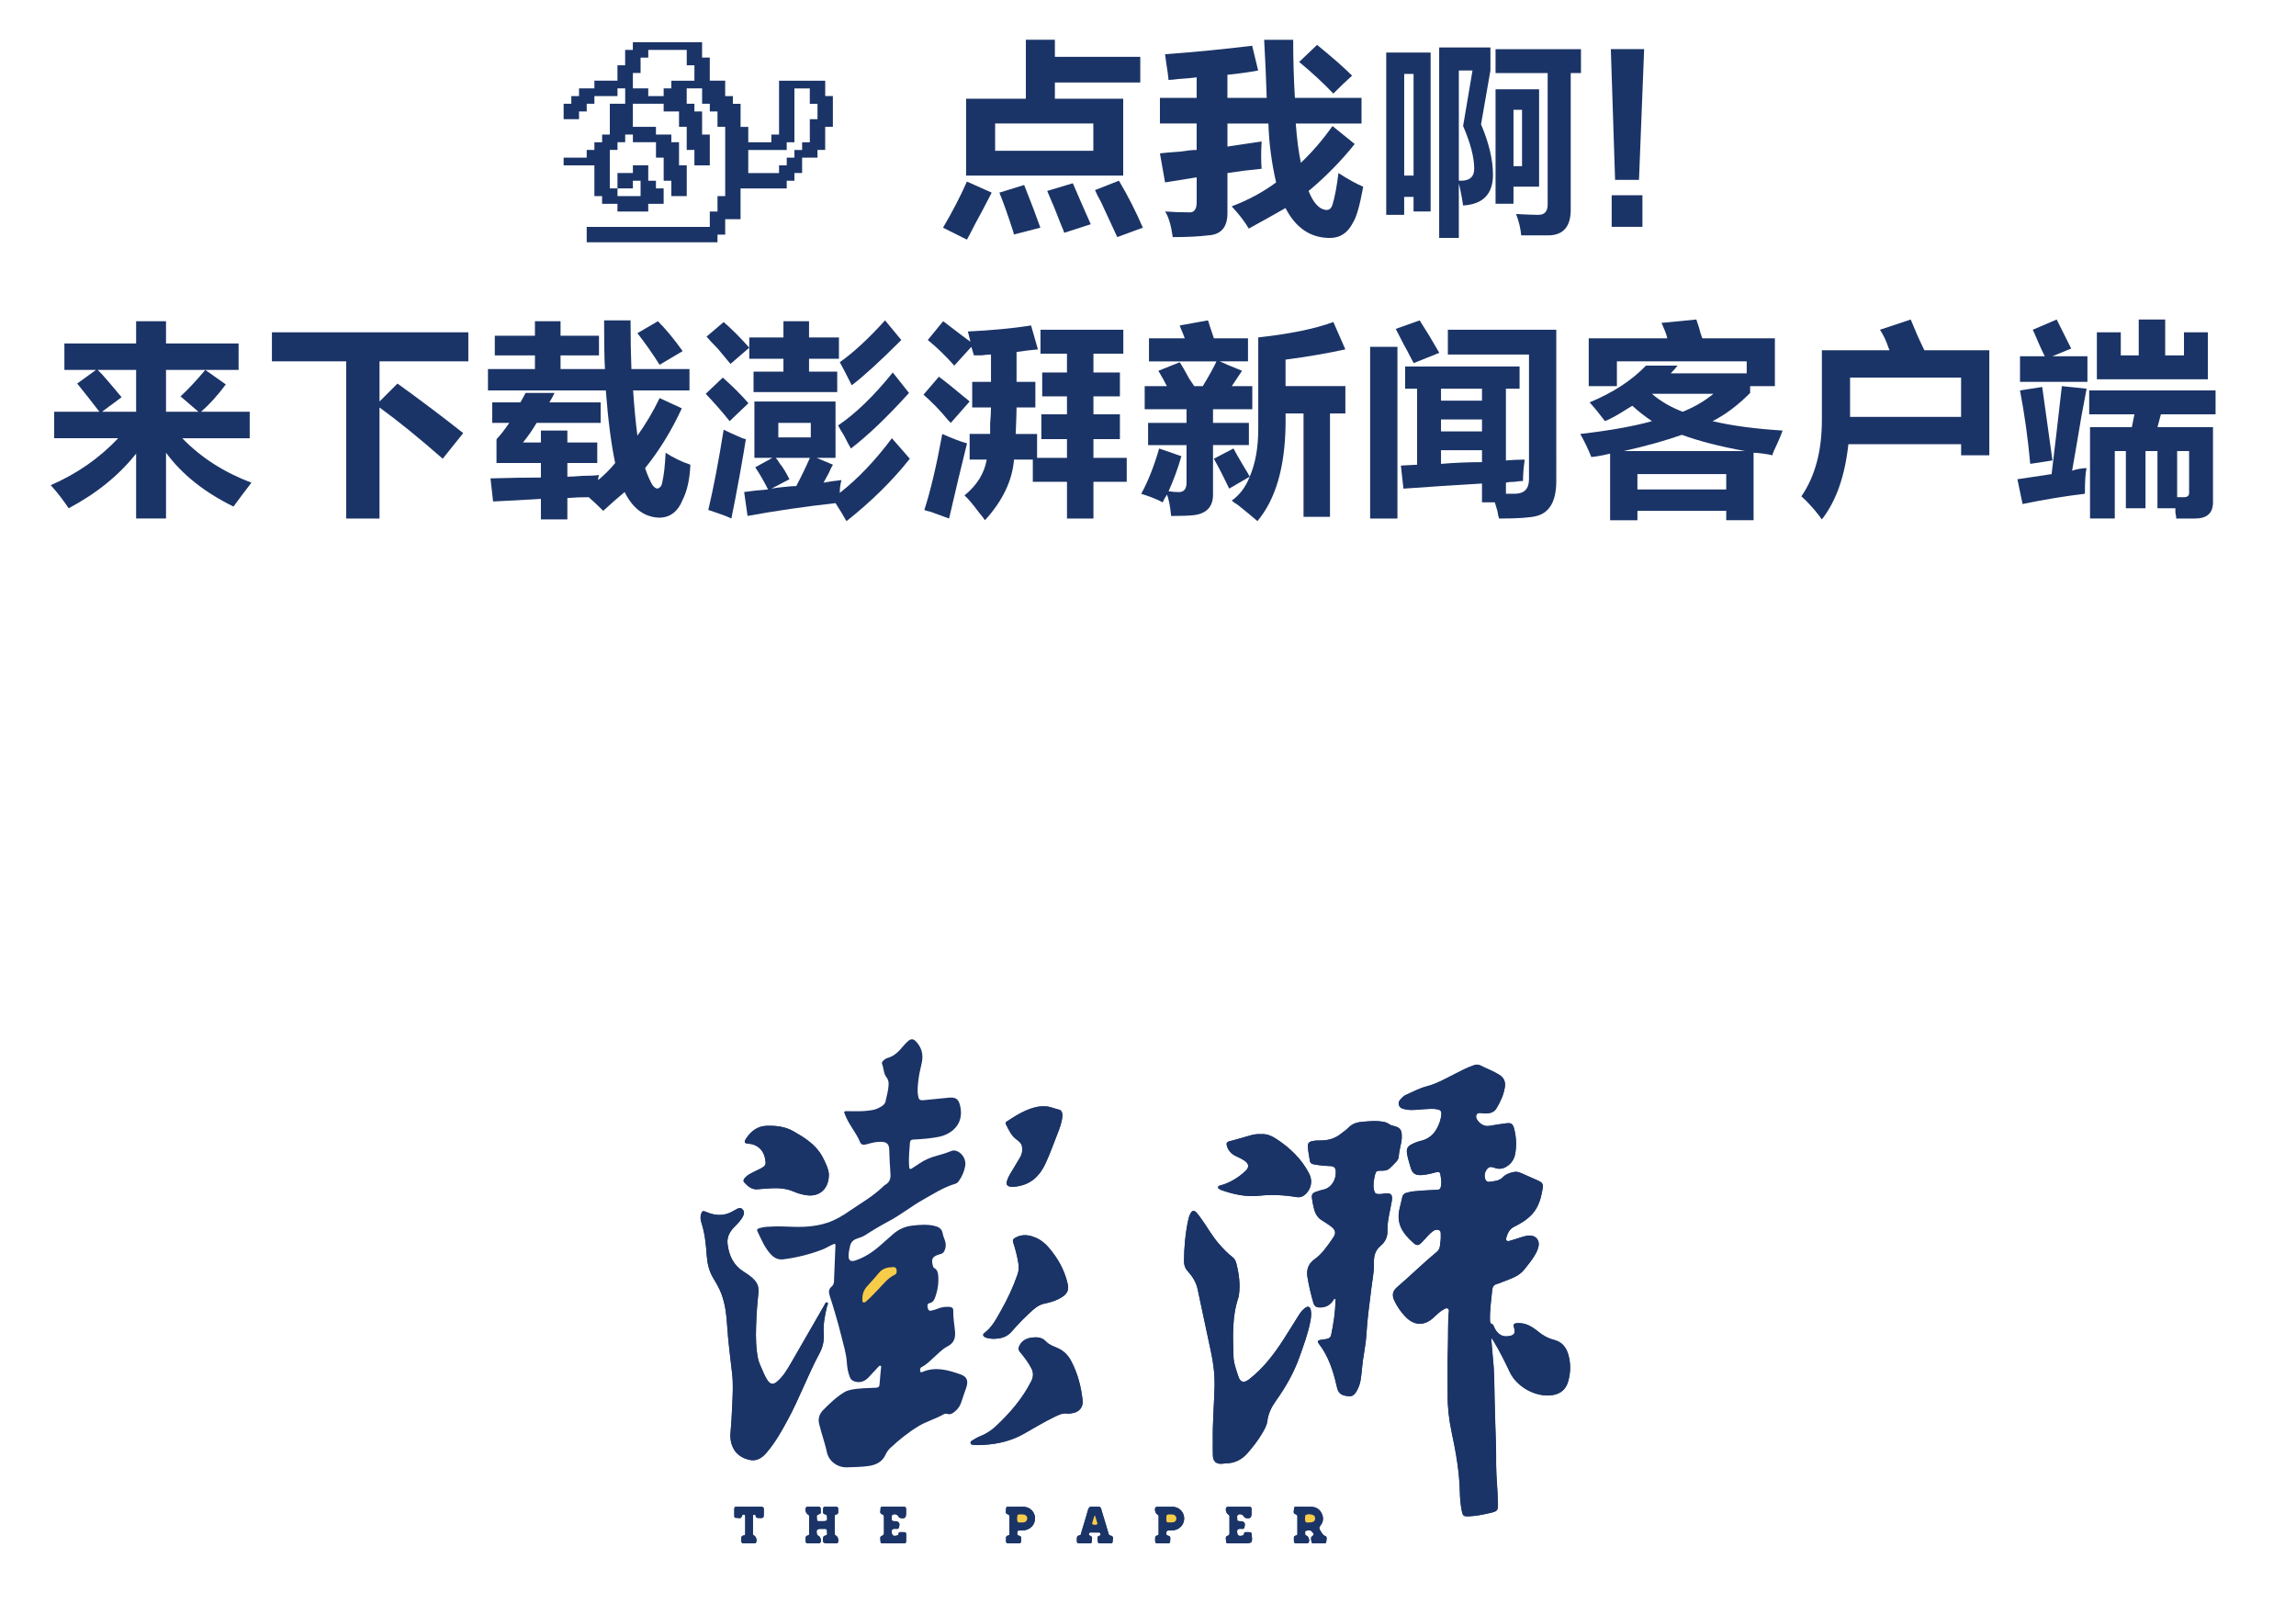 <?xml version="1.0" encoding="utf-8"?>
<!-- Generator: Adobe Illustrator 16.0.0, SVG Export Plug-In . SVG Version: 6.00 Build 0)  -->
<!DOCTYPE svg PUBLIC "-//W3C//DTD SVG 1.1//EN" "http://www.w3.org/Graphics/SVG/1.1/DTD/svg11.dtd">
<svg version="1.1" id="图层_1" xmlns="http://www.w3.org/2000/svg" xmlns:xlink="http://www.w3.org/1999/xlink" x="0px" y="0px"
	 width="230.063px" height="161.75px" viewBox="0 30.062 230.063 161.75" enable-background="new 0 30.062 230.063 161.75"
	 xml:space="preserve">
<g>
	<g>
		<g>
			<g enable-background="new    ">
				<path fill="#1B3467" d="M96.889,48.249l2.481,1.112c-0.4,0.8-1.144,2.197-2.227,4.193c0.798-1.427,0.713-1.256-0.256,0.513
					l-2.396-1.197C95.405,51.33,96.204,49.789,96.889,48.249z M96.803,47.65v-7.701h5.99v-5.905h2.909v1.712h8.557v2.567h-8.557
					v1.626h6.846v7.701H96.803z M109.553,45.169v-2.738h-9.84v2.738H109.553z M100.14,49.361l2.481-0.77
					c0.685,1.711,1.226,3.137,1.626,4.278l-2.653,0.685c0-0.058-0.029-0.172-0.085-0.343
					C100.996,51.615,100.539,50.332,100.14,49.361z M104.932,49.19l2.567-0.771c0.171,0.4,0.456,1.057,0.854,1.969
					c0.398,0.913,0.712,1.625,0.941,2.139l-2.653,0.855c-0.058-0.171-0.171-0.457-0.342-0.855
					C105.959,51.615,105.502,50.503,104.932,49.19z M109.724,49.104l2.396-0.941c0.912,1.541,1.711,3.11,2.396,4.707l-2.565,0.941
					c-0.399-0.856-0.941-2.026-1.625-3.509C110.037,49.789,109.838,49.391,109.724,49.104z"/>
				<path fill="#1B3467" d="M116.742,48.335l-0.516-2.91c0.455-0.056,1.111-0.113,1.968-0.171c0.741-0.113,1.313-0.171,1.714-0.171
					v-2.652h-3.682v-2.567h3.682V37.81c-0.4,0.058-1.027,0.115-1.885,0.171c-0.398,0.058-0.715,0.086-0.939,0.086
					c0-0.114-0.029-0.37-0.086-0.771c-0.115-0.74-0.2-1.34-0.256-1.797c3.021-0.228,5.932-0.514,8.728-0.855l0.599,2.481
					c-0.91,0.171-1.938,0.314-3.08,0.428v2.313h3.938c-0.057-1.825-0.143-3.766-0.256-5.819h2.909c0,1.998,0.056,3.937,0.171,5.819
					h6.675v2.567h-6.589c0.113,1.54,0.285,2.853,0.514,3.936c1.143-1.083,2.195-2.311,3.166-3.68l2.227,1.798
					c-1.369,1.711-2.91,3.28-4.621,4.706c0.342,0.855,0.738,1.427,1.196,1.711c0.627,0.343,1.026,0.229,1.198-0.342
					c0.229-0.741,0.428-1.797,0.6-3.166c0.971,0.628,1.798,1.084,2.48,1.369c-0.342,1.883-0.685,3.08-1.027,3.594
					c-0.513,1.026-1.281,1.54-2.31,1.54c-1.94,0-3.423-0.999-4.45-2.995c-1.197,0.685-2.425,1.369-3.68,2.054
					c-0.399-0.685-0.971-1.425-1.711-2.225c1.652-0.627,3.137-1.425,4.449-2.396c-0.457-1.996-0.715-3.965-0.771-5.904h-4.105v2.31
					c0.396-0.056,0.969-0.142,1.711-0.256c0.799-0.114,1.367-0.199,1.712-0.257c-0.06,1.084-0.06,1.997,0,2.738
					c-1.198,0.114-2.342,0.257-3.423,0.428v4.021c0,1.426-0.656,2.167-1.971,2.225c-0.912,0.114-2.082,0.172-3.508,0.172
					c-0.172-1.198-0.428-2.054-0.77-2.567c0.797,0.058,1.625,0.086,2.479,0.086c0.457,0,0.688-0.343,0.688-1.027v-2.481
					C118.823,47.992,117.768,48.163,116.742,48.335z M130.176,36.27l1.797-1.712c1.541,1.256,2.709,2.282,3.509,3.081
					c-0.513,0.457-1.142,1.056-1.882,1.797C132.572,38.353,131.429,37.296,130.176,36.27z"/>
				<path fill="#1B3467" d="M140.701,51.586h-1.799V35.328h4.449v15.916h-1.711v-1.455h-0.939V51.586L140.701,51.586z
					 M141.642,47.65V37.467h-0.939V47.65H141.642z M149.599,47.564c0,1.94-0.998,2.967-2.994,3.081
					c-0.058-0.456-0.172-1.083-0.342-1.883c-0.059-0.171-0.086-0.285-0.086-0.343v5.477h-1.969V34.814h5.135v2.311l-0.941,5.391
					C149.201,44.398,149.599,46.082,149.599,47.564z M147.718,46.966c0-1.141-0.372-2.567-1.112-4.279l0.941-5.562h-1.369v11.038
					C147.205,48.221,147.718,47.821,147.718,46.966z M149.857,37.382v-2.396h8.559v2.396h-1.027v13.691
					c0,1.653-0.713,2.509-2.139,2.566h-2.824c-0.057-0.685-0.229-1.398-0.514-2.139c1.084,0.058,1.824,0.085,2.226,0.085
					c0.627,0,0.94-0.342,0.94-1.026V37.382H149.857z M149.857,39.008h4.363v9.755h-2.566v1.711h-1.797V39.008L149.857,39.008z
					 M152.51,46.709v-5.647h-0.855v5.647H152.51z"/>
				<path fill="#1B3467" d="M161.408,34.985h3.338l-0.516,13.093h-2.396L161.408,34.985z M161.494,49.618h3.08v3.166h-3.08V49.618z"
					/>
			</g>
		</g>
		<g>
			<g enable-background="new    ">
				<path fill="#1B3467" d="M6.452,67.116v-2.652h7.188v-2.226h2.995v2.226h7.273v2.652H20.57l2.056,1.455
					c-0.855,1.142-1.685,2.054-2.481,2.738h4.877v2.652h-6.76c1.882,1.94,4.193,3.423,6.931,4.449
					c-0.569,0.742-1.17,1.541-1.797,2.396c-2.91-1.426-5.164-3.223-6.76-5.391v6.588H13.64V75.5
					c-1.711,2.169-3.965,3.994-6.76,5.477c-0.571-0.854-1.17-1.626-1.797-2.312c2.624-1.141,4.878-2.708,6.76-4.706H5.425v-2.65
					h4.536c-0.229-0.285-0.628-0.799-1.198-1.541c-0.457-0.569-0.799-0.997-1.027-1.283l1.885-1.369H6.452L6.452,67.116z
					 M12.185,69.854l-1.968,1.455h3.423v-4.193H9.789c0.112,0.115,0.257,0.257,0.428,0.428
					C10.673,68.058,11.33,68.828,12.185,69.854z M20.571,67.116h-3.936v4.193h3.251l-1.797-1.541
					C18.888,69.028,19.716,68.144,20.571,67.116z"/>
				<path fill="#1B3467" d="M38.028,70.282l1.799-1.797c2.225,1.598,4.42,3.252,6.589,4.963l-2.056,2.567
					c-2.34-2.054-4.448-3.766-6.333-5.135v11.125H34.69V66.261h-7.443v-2.909h19.681v2.909h-8.899V70.282L38.028,70.282z"/>
				<path fill="#1B3467" d="M48.895,69.17v-2.14h4.707v-1.369H49.58v-1.968h4.021v-1.455h2.567v1.455h3.851v1.968h-3.851v1.369
					h4.449c-0.059-1.026-0.085-2.652-0.085-4.877h2.651c0,1.769,0.028,3.395,0.085,4.877h5.819v2.14h-5.647
					c0.113,1.711,0.258,3.224,0.43,4.535c0.854-1.198,1.596-2.452,2.225-3.765l2.225,1.026c-1.025,2.225-2.254,4.223-3.68,5.99
					c0.171,0.514,0.371,0.999,0.601,1.454c0.171,0.344,0.368,0.543,0.599,0.6c0.285-0.057,0.456-0.256,0.513-0.6
					c0.171-0.74,0.285-1.739,0.342-2.994c0.8,0.513,1.626,0.913,2.481,1.197c-0.057,1.428-0.314,2.598-0.771,3.51
					c-0.455,1.141-1.196,1.738-2.225,1.797c-1.541,0-2.738-0.855-3.594-2.567c-0.687,0.569-1.398,1.198-2.141,1.883
					c-0.457-0.457-0.939-0.913-1.453-1.368c-0.742,0-1.455,0.027-2.141,0.086v2.139H54.2v-2.055
					c-1.885,0.114-3.48,0.199-4.792,0.258l-0.259-2.312c1.825-0.056,3.51-0.085,5.051-0.085v-1.455h-4.45v-2.311
					c0-0.056,0.026-0.113,0.085-0.171c0.285-0.285,0.685-0.798,1.198-1.54h-1.713v-2.054h2.824c0.171-0.285,0.342-0.6,0.515-0.941
					h2.908c-0.171,0.342-0.342,0.656-0.514,0.941h5.134v2.054h-6.417c-0.398,0.685-0.854,1.341-1.369,1.968H54.2v-1.198h2.651v1.198
					h2.995v2.054h-2.995v1.369c0.342,0,0.855-0.028,1.54-0.086c0.741,0,1.284-0.027,1.626-0.085
					c-0.058,0.171-0.086,0.342-0.086,0.515c0.627-0.515,1.198-1.083,1.711-1.713c-0.397-1.883-0.714-4.307-0.939-7.273L48.895,69.17
					L48.895,69.17z M63.87,63.437l2.054-1.198c0.798,0.8,1.626,1.798,2.479,2.995l-2.311,1.369
					C65.41,65.52,64.668,64.464,63.87,63.437z"/>
				<path fill="#1B3467" d="M70.715,69.512l1.711-1.625c1.027,0.913,1.883,1.769,2.567,2.566L73.11,72.25
					C72.483,71.452,71.684,70.539,70.715,69.512z M70.801,63.779l1.711-1.455c0.798,0.685,1.654,1.54,2.567,2.567l-1.885,1.626
					c-0.284-0.343-0.714-0.856-1.281-1.541C71.4,64.464,71.028,64.065,70.801,63.779z M72.512,73.106
					c0.456,0.229,1.083,0.513,1.883,0.855c0.171,0.058,0.285,0.086,0.342,0.086c-0.113,0.741-0.313,1.911-0.599,3.508
					c-0.342,1.883-0.628,3.364-0.854,4.45c-0.344-0.172-0.856-0.373-1.541-0.6c-0.344-0.115-0.601-0.201-0.771-0.258
					C71.485,78.982,71.999,76.302,72.512,73.106z M75.678,76.871l1.711-0.941h-1.797v-5.647h8.129v5.647h-1.883l1.626,0.685
					c-0.115,0.172-0.257,0.458-0.428,0.856c-0.229,0.399-0.4,0.714-0.516,0.94c0.627-0.113,1.228-0.199,1.797-0.256
					c-0.113,0.397-0.171,0.826-0.171,1.282c1.825-1.426,3.564-3.252,5.222-5.477l1.797,2.054c-1.711,2.169-3.823,4.249-6.333,6.246
					c-0.06-0.057-0.115-0.143-0.171-0.256c-0.115-0.229-0.43-0.742-0.941-1.541c-3.081,0.343-6.02,0.771-8.814,1.283l-0.342-2.396
					c0.741-0.112,1.541-0.199,2.396-0.257C76.562,78.298,76.134,77.556,75.678,76.871z M75.507,69.341v-2.054h2.995v-1.283h-3.423
					v-2.14h3.423v-1.626h2.565v1.626h2.995v2.14h-2.995v1.283h2.824v2.054H75.507z M79.101,78.069l-1.797,0.94
					c0.285-0.057,0.713-0.113,1.284-0.17c0.514-0.057,0.912-0.086,1.198-0.086c0.513-0.97,0.969-1.912,1.367-2.824h-3.422
					c0.113,0.115,0.256,0.314,0.43,0.6C78.445,76.871,78.759,77.385,79.101,78.069z M77.989,73.876h3.254v-1.454h-3.254V73.876z
					 M83.979,72.679c1.77-1.198,3.596-2.966,5.479-5.306l1.625,2.054c-2.168,2.396-4.107,4.25-5.819,5.563
					c-0.171-0.284-0.399-0.712-0.685-1.283C84.291,73.249,84.092,72.907,83.979,72.679z M84.15,66.346
					c1.369-0.969,2.88-2.366,4.535-4.192l1.626,1.968c-2.109,2.111-3.765,3.624-4.963,4.535
					C84.777,67.516,84.377,66.746,84.15,66.346z"/>
				<path fill="#1B3467" d="M92.536,69.598l1.54-1.797c0.627,0.457,1.481,1.142,2.565,2.054c0.229,0.171,0.398,0.314,0.515,0.428
					l-1.884,2.14c-0.058-0.057-0.143-0.142-0.257-0.257C94.218,71.195,93.391,70.34,92.536,69.598z M94.418,73.534
					c1.025,0.457,1.854,0.77,2.48,0.941c-0.569,2.282-1.17,4.792-1.797,7.53c-0.457-0.172-1.084-0.4-1.882-0.686
					c-0.286-0.058-0.485-0.115-0.599-0.172C93.248,79.21,93.847,76.672,94.418,73.534z M97.242,64.292l-0.259-1.026
					c2.396-0.113,4.508-0.313,6.332-0.599l0.687,2.396c-0.687,0.058-1.398,0.144-2.141,0.257v2.995h1.884v2.566h-1.884
					c0,0.343-0.027,1.228-0.085,2.653h2.141v2.396h2.995v-1.882h-2.567v-2.482h2.567v-1.797h-2.482v-2.396h2.482V65.49h-2.653
					v-2.396h8.3v2.396h-2.995v1.883h2.653v2.396h-2.653v1.797h2.653v2.482h-2.653v1.882h3.337v2.396h-3.337v3.68h-2.65v-3.68h-3.425
					v-2.225h-1.883c-0.171,2.109-1.142,4.135-2.909,6.074c-0.113-0.17-0.313-0.428-0.599-0.771c-0.685-0.913-1.17-1.483-1.455-1.711
					c1.254-1.026,1.996-2.225,2.227-3.594h-1.711v-2.567h2.054c0-0.229,0-0.569,0-1.027c0.056-0.685,0.086-1.226,0.086-1.626h-1.883
					v-2.566h1.883v-2.738c-0.229,0-0.543,0.029-0.941,0.085c-0.342,0-0.599,0-0.77,0l-0.257-0.855l-1.711,1.883
					c-0.856-0.97-1.741-1.825-2.653-2.567l1.541-1.883c0.456,0.343,1.055,0.8,1.797,1.369C96.757,63.95,97.071,64.179,97.242,64.292
					z"/>
				<path fill="#1B3467" d="M125.052,63.95v2.311h-2.823c0.343,0.171,1.083,0.485,2.227,0.941c-0.229,0.342-0.571,0.855-1.026,1.54
					h2.053v2.311h-3.936v1.369h3.594v2.225h-3.594v4.963c0,1.198-0.629,1.884-1.883,2.054c-0.516,0.058-1.283,0.086-2.313,0.086
					c-0.115-1.084-0.256-1.797-0.428-2.14c-0.058,0.115-0.145,0.257-0.257,0.429c-0.06,0.17-0.114,0.285-0.171,0.342
					c-0.516-0.285-1.229-0.569-2.141-0.854c0.687-1.255,1.284-2.767,1.797-4.536l2.227,0.771c-0.343,1.198-0.771,2.368-1.283,3.509
					c0.342,0.058,0.684,0.085,1.026,0.085c0.513,0,0.771-0.313,0.771-0.941V74.65h-3.851v-2.225h3.851v-1.369H114.7v-2.311h2.225
					c-0.229-0.456-0.514-0.97-0.855-1.54l2.141-0.856c0.228,0.343,0.542,0.886,0.939,1.626c0.229,0.343,0.398,0.6,0.516,0.771h0.854
					c0.688-1.141,1.143-1.968,1.369-2.481h-6.76V63.95h3.594c-0.057-0.113-0.115-0.257-0.171-0.428
					c-0.171-0.398-0.286-0.685-0.343-0.855l2.824-0.514c0.057,0.115,0.111,0.286,0.172,0.514c0.056,0.171,0.197,0.599,0.428,1.283
					H125.052z M134.808,68.742v2.738h-1.541v10.354h-2.65V71.48h-1.799v1.112c-0.058,4.278-0.999,7.501-2.822,9.669
					c-0.457-0.399-1.112-0.94-1.97-1.625c-0.284-0.172-0.483-0.313-0.599-0.43c0.798-0.568,1.396-1.367,1.797-2.396l-2.055,1.198
					c-0.514-1.084-1.026-2.083-1.539-2.995l1.968-1.027c0.171,0.343,0.513,0.941,1.026,1.798c0.285,0.457,0.482,0.799,0.6,1.026
					c0.569-1.312,0.855-2.909,0.855-4.792v-9.156c3.137-0.342,5.646-0.855,7.528-1.54l1.198,2.738
					c-1.826,0.399-3.823,0.742-5.99,1.027v2.652h5.991L134.808,68.742L134.808,68.742z"/>
				<path fill="#1B3467" d="M137.289,82.005V64.806h2.736v17.199H137.289z M139.856,63.009l2.396-0.855
					c0.627,0.971,1.284,2.054,1.969,3.252l-2.567,1.026c-0.685-1.254-0.771-1.425-0.257-0.514
					C140.883,65.007,140.37,64.036,139.856,63.009z M140.627,79.011L140.37,76.7l1.626-0.086v-7.615h-1.198v-2.225h11.466v2.225
					h-1.369v7.188c0.627-0.056,1.255-0.085,1.883-0.085c-0.113,0.799-0.171,1.512-0.171,2.14c-0.171,0-0.457,0.028-0.854,0.086
					c-0.343,0-0.628,0.028-0.856,0.084v1.113c0.344,0,0.627,0,0.856,0c0.97,0,1.454-0.484,1.454-1.455V65.576h-8.129v-2.481h10.865
					V78.24c0,1.996-0.654,3.166-1.968,3.51c-0.628,0.17-1.882,0.256-3.765,0.256c-0.061-0.172-0.115-0.428-0.172-0.771
					c-0.115-0.399-0.2-0.685-0.256-0.854h-1.284v-1.883C145.646,78.667,143.022,78.839,140.627,79.011z M144.391,68.999v1.197h4.107
					v-1.197H144.391z M144.391,72.079v1.198h4.107v-1.198H144.391z M148.499,76.357V75.16h-4.107v1.369
					C145.76,76.415,147.13,76.357,148.499,76.357z"/>
				<path fill="#1B3467" d="M164.072,82.177h-2.736v-6.675c-0.686,0.171-1.313,0.286-1.883,0.343
					c-0.344-0.854-0.715-1.626-1.111-2.311c2.965-0.343,5.361-0.771,7.188-1.284c-0.685-0.455-1.341-0.969-1.969-1.54
					c-0.114,0.058-0.256,0.144-0.428,0.257c-0.971,0.629-1.74,1.057-2.313,1.283c-0.513-0.685-1.024-1.312-1.537-1.882
					c2.338-0.97,4.221-2.195,5.646-3.68h3.166c-0.171,0.229-0.4,0.485-0.685,0.771h7.613v-1.198h-13.006v2.481h-2.824V63.95h7.872
					c-0.058-0.285-0.198-0.685-0.428-1.198c-0.058-0.171-0.115-0.284-0.171-0.342l3.508-0.343c0.059,0.171,0.145,0.428,0.257,0.771
					c0.114,0.457,0.229,0.827,0.345,1.112h7.271v4.792h-2.479v0.685c-1.258,1.255-2.513,2.196-3.768,2.823
					c1.939,0.458,4.279,0.771,7.02,0.941c-0.115,0.343-0.314,0.828-0.602,1.455c-0.229,0.457-0.371,0.8-0.428,1.026
					c-0.171-0.056-0.485-0.113-0.941-0.171c-0.397-0.056-0.714-0.085-0.939-0.085v6.759h-2.738v-0.94h-8.897L164.072,82.177
					L164.072,82.177z M168.522,73.619c-1.598,0.571-3.538,1.113-5.817,1.626h12.149C172.344,74.789,170.233,74.248,168.522,73.619z
					 M172.971,79.096v-1.54h-8.899v1.54H172.971z M168.607,71.31c1.143-0.456,2.168-1.056,3.081-1.798h-6.161
					C166.383,70.254,167.41,70.854,168.607,71.31z"/>
				<path fill="#1B3467" d="M182.555,72.165v-7.017h6.761c0-0.057-0.027-0.142-0.086-0.257c-0.229-0.685-0.514-1.284-0.854-1.797
					l3.08-1.027c0.112,0.286,0.343,0.828,0.685,1.626c0.285,0.629,0.514,1.112,0.687,1.455h6.504v10.524h-2.824V74.56H185.21
					c-0.343,3.196-1.229,5.704-2.653,7.529c-0.057-0.057-0.143-0.17-0.256-0.342c-0.571-0.742-1.17-1.397-1.798-1.969
					C181.871,77.784,182.555,75.245,182.555,72.165z M185.38,71.822h11.124v-3.938H185.38V71.822z"/>
				<path fill="#1B3467" d="M206.601,68.742l2.481,0.257c-0.115,0.628-0.286,1.54-0.516,2.738c-0.397,2.396-0.714,4.222-0.938,5.477
					c0.513-0.172,0.997-0.257,1.454-0.257c-0.115,0.399-0.171,1.255-0.171,2.567c-1.94,0.229-4.021,0.569-6.247,1.026l-0.515-2.481
					c1.083-0.171,2.227-0.343,3.425-0.514C205.917,74.704,206.26,71.767,206.601,68.742z M202.408,68.314v-2.567h2.48
					c-0.172-0.342-0.372-0.771-0.6-1.283c-0.286-0.685-0.485-1.141-0.601-1.369l2.396-1.027c0.057,0.115,0.172,0.343,0.343,0.685
					c0.113,0.229,0.483,0.971,1.112,2.225l-1.883,0.771h3.509v2.567h-6.76v-0.002H202.408z M202.408,69.17l2.226-0.342
					c0.342,2.396,0.685,4.849,1.026,7.358l-2.227,0.343C203.207,74.02,202.864,71.565,202.408,69.17z M209.34,71.565V69.17h12.664
					v2.396h-5.479l-0.342,1.284h5.563v7.53c0,1.082-0.602,1.625-1.798,1.625c-0.973,0-1.6,0-1.884,0c0-0.114-0.027-0.313-0.086-0.6
					c0-0.229,0-0.371,0-0.428h-1.797v-5.733h-1.198v5.733h-1.968v-5.733h-1.11v6.76h-2.481V72.85h4.192l0.257-1.284L209.34,71.565
					L209.34,71.565z M221.234,68.058H210.11v-4.706h2.396v2.31h1.797v-3.594h2.653v3.594h1.882v-2.31h2.396V68.058z M218.838,79.867
					c0.343,0,0.514-0.143,0.514-0.429v-4.193h-1.198v4.622C218.438,79.867,218.667,79.867,218.838,79.867z"/>
			</g>
		</g>
		<g>
			<g>
				<path fill="#1B3467" d="M82.688,39.688v-1.543h-4.626v5.396h-0.771v0.771h-2.313v-1.541h-0.771v-2.313h-0.771v-0.771h-0.771
					v-1.543h-1.544v-2.313H70.35V34.29h-6.938v0.771H62.64v1.542h-0.77v1.541H59.56v0.771h-1.541v0.771h-0.771v0.771h-0.771v1.542
					h1.542v-0.771h0.771v-0.771h0.771v-0.771h2.313v-0.771h0.771v1.542h-1.54v3.083h-0.771v0.771H59.56v0.771h-0.771v0.771h-2.313
					v0.771h3.083v3.083h0.771v0.771h1.541v0.771h3.084v-0.771h1.543v-1.542h-0.771v-0.771h-0.771v-1.542h-1.54v0.771h-1.544v1.542
					h1.544v-0.771h0.771v1.541h-2.313v-0.771h-0.771v-3.854h0.771V44.31h0.771v-0.771h0.772v0.771h2.313v1.542H66.5v2.313h0.771
					v1.541h1.542v-3.083H68.04V44.31H67.27v-0.771h-1.542v-0.77h-2.313v-2.313h3.083v0.771h1.541v1.543h0.771v2.313h0.771v1.542
					h1.542V43.54h-0.771v-2.313H69.58v-0.771H68.81v-1.542h1.542v1.542h0.771v0.771h0.771v1.543h0.772v6.938h-0.772v1.542h-0.771
					v1.542H58.789v1.542h13.104v-0.771h0.772v-1.542h1.54v-3.084h4.626v-0.771h0.771v-0.771h0.771v-1.542h1.54v-0.771h0.771v-2.313
					h0.771v-3.084h-0.77L82.688,39.688L82.688,39.688z M69.581,38.146H67.27v0.771h-0.771v0.771h-1.543v-0.771h-1.54v-1.541h0.771
					v-1.543h0.771v-0.771h3.854v1.542h0.771L69.581,38.146L69.581,38.146z M81.916,42.001h-0.771v2.313h-0.771v0.771h-0.771v0.771
					h-0.771v0.771h-0.771v0.771h-3.084v-2.313h3.854v-0.771h0.771v-5.396h1.542v1.542h0.771L81.916,42.001L81.916,42.001z"/>
			</g>
		</g>
	</g>
</g>
<path fill="#1B3467" d="M149.425,164.156c0.018-0.007,0.031-0.009,0.048-0.015c0.084,0.129,0.17,0.256,0.249,0.387
	c0.576,0.966,1.075,1.976,1.556,2.992c0.71,1.5,2.646,2.563,4.294,2.299c0.797-0.127,1.323-0.571,1.55-1.358
	c0.254-0.892,0.271-1.78,0.02-2.672c-0.208-0.744-0.637-1.289-1.418-1.49c-0.616-0.157-1.157-0.457-1.644-0.866
	c-0.123-0.105-0.259-0.199-0.395-0.293c-0.501-0.354-1.052-0.563-1.671-0.521c-0.339,0.02-0.412,0.129-0.313,0.449
	c0.157,0.512,0.073,0.801-0.665,0.867c-0.595,0.059-1.052-0.283-1.343-0.938c-0.047-0.104-0.063-0.244-0.185-0.279
	c-0.221-0.069-0.215-0.233-0.22-0.414c-0.03-1.012,0.129-2.012,0.224-3.016c0.029-0.308,0.154-0.519,0.479-0.597
	c0.203-0.051,0.399-0.141,0.597-0.221c0.78-0.313,1.604-0.533,2.162-1.254c0.349-0.445,0.717-0.881,1.005-1.367
	c0.184-0.307,0.344-0.623,0.406-0.979c0.088-0.502-0.203-0.933-0.704-1.011c-0.353-0.057-0.688,0.048-1.019,0.146
	c-0.396,0.119-0.784,0.262-1.184,0.369c-0.277,0.076-0.408-0.049-0.332-0.313c0.134-0.453,0.308-0.867,0.792-1.106
	c0.646-0.313,1.272-0.699,1.771-1.229c0.704-0.75,0.945-1.723,1.094-2.707c0.056-0.354-0.112-0.526-0.457-0.678
	c-0.459-0.195-0.91-0.412-1.369-0.605c-0.336-0.143-0.672-0.338-1.046-0.268c-0.407,0.078-0.829,0.221-1.111,0.516
	c-0.382,0.396-0.854,0.396-1.32,0.474c-0.214,0.035-0.396-0.058-0.462-0.265c-0.13-0.396-0.046-0.766,0.232-1.071
	c0.225-0.246,0.5-0.146,0.75-0.056c0.416,0.15,0.795,0.086,1.157-0.139c0.479-0.293,0.763-0.734,0.86-1.275
	c0.153-0.832,0.107-1.666-0.097-2.485c-0.133-0.531-0.309-0.646-0.848-0.563c-0.541,0.078-1.086,0.146-1.623,0.248
	c-0.568,0.11-1.053-0.271-1.256-0.634c-0.095-0.161-0.143-0.348-0.031-0.521c0.104-0.161,0.282-0.139,0.445-0.129
	c0.182,0.011,0.361,0.048,0.545,0.037c0.397-0.021,0.763-0.127,0.983-0.498c0.396-0.653,0.717-1.338,0.841-2.104
	c0.095-0.547-0.063-0.961-0.559-1.271c-0.601-0.377-1.263-0.607-1.887-0.928c-0.206-0.103-0.396-0.109-0.607-0.037
	c-0.662,0.217-1.273,0.539-1.893,0.854c-0.941,0.478-1.854,1.012-2.894,1.278c-0.743,0.191-1.421,0.57-2.124,0.877
	c-0.095,0.043-0.182,0.11-0.255,0.187c-0.228,0.224-0.5,0.447-0.383,0.812c0.112,0.344,0.452,0.385,0.754,0.44
	c0.587,0.113,1.169-0.01,1.751-0.034c0.472-0.021,0.939-0.078,1.406,0.024c0.245,0.055,0.357,0.201,0.343,0.455
	c-0.041,0.524-0.206,1.01-0.463,1.471c-0.36,0.652-0.896,1.062-1.621,1.229c-0.318,0.074-0.623,0.189-0.914,0.349
	c-0.408,0.222-0.515,0.433-0.449,0.896c0.069,0.484,0.231,0.947,0.365,1.42c0.164,0.582,0.466,0.838,1.282,0.74
	c0.449-0.055,0.888-0.164,1.322-0.281c0.214-0.059,0.338,0.004,0.375,0.226c0.062,0.356,0.131,0.719,0.073,1.086
	c-0.063,0.399-0.106,0.447-0.512,0.472c-0.472,0.026-0.939,0.03-1.411,0.071c-0.534,0.047-1.073,0.063-1.592,0.231
	c-0.202,0.068-0.324,0.185-0.37,0.396c-0.081,0.387-0.18,0.77-0.271,1.15c-0.356,1.496,0.245,2.461,1.444,3.51
	c0.276,0.238,0.471,0.203,0.729-0.061c0.227-0.228,0.438-0.457,0.646-0.695c0.165-0.189,0.354-0.354,0.56-0.498
	c0.177-0.125,0.385-0.156,0.576-0.072s0.155,0.289,0.165,0.459c0.018,0.367-0.028,0.73-0.075,1.092
	c-0.03,0.258-0.131,0.474-0.342,0.646c-1.373,1.116-2.622,2.371-3.969,3.521c-0.463,0.396-0.519,0.822-0.248,1.375
	c0.285,0.582,0.647,1.113,1.101,1.58c0.882,0.91,1.892,0.937,2.82,0.074c0.059-0.053,0.108-0.107,0.169-0.16
	c0.242-0.213,0.471-0.449,0.764-0.605c0.15-0.084,0.313-0.223,0.479-0.135c0.186,0.099,0.103,0.314,0.092,0.478
	c-0.084,1.17-0.039,2.344-0.078,3.517c-0.055,1.547-0.008,3.096-0.021,4.646c-0.014,1.254,0.131,2.49,0.394,3.717
	c0.424,1.982,0.783,3.977,0.826,6.012c0.017,0.633,0.07,1.269,0.194,1.891c0.104,0.517,0.179,0.572,0.692,0.556
	c0.713-0.024,1.411-0.168,2.104-0.326c0.802-0.184,0.84-0.228,0.823-1.039c-0.024-1.297-0.175-2.588-0.18-3.885
	c0-0.701-0.004-1.401-0.022-2.104c-0.039-1.479-0.105-2.957-0.131-4.436c-0.023-1.414-0.023-2.824-0.184-4.23
	C149.519,165.339,149.479,164.748,149.425,164.156z M133.769,160.146c0.082,0.076,0.047,0.168,0.045,0.248
	c-0.009,1.148-0.193,2.273-0.426,3.396c-0.062,0.287-0.259,0.383-0.514,0.42c-0.21,0.031-0.422,0.051-0.626,0.098
	c-0.188,0.041-0.27,0.144-0.121,0.328c1.006,1.291,1.479,2.809,1.834,4.373c0.129,0.566,0.348,0.791,0.93,0.891
	c0.548,0.097,0.771-0.006,1.049-0.485c0.182-0.32,0.314-0.656,0.381-1.021c0.124-0.685,0.154-1.375,0.248-2.062
	c0.12-0.888,0.308-1.767,0.354-2.656c0.077-1.461,0.295-2.901,0.464-4.354c0.106-0.927,0.315-1.845,0.286-2.776
	c-0.021-0.688,0.131-1.234,0.686-1.697c0.437-0.365,0.688-0.875,0.667-1.479c-0.019-0.533,0.063-1.055,0.16-1.574
	c0.089-0.48,0.198-0.959,0.278-1.439c0.104-0.627-0.104-0.817-0.729-0.729c-0.171,0.023-0.344,0.053-0.516,0.055
	c-0.37,0.008-0.477-0.078-0.551-0.444c-0.1-0.492-0.009-0.979,0.104-1.455c0.089-0.388,0.183-0.455,0.579-0.447
	c0.313,0.008,0.626,0,0.873-0.217c0.244-0.216,0.472-0.453,0.693-0.688c0.133-0.144,0.227-0.322,0.237-0.517
	c0.037-0.502,0.181-0.981,0.266-1.478c0.042-0.237,0.052-0.479,0.037-0.719c-0.026-0.473-0.206-0.687-0.657-0.822
	c-0.211-0.063-0.438-0.094-0.616-0.229c-0.217-0.164-0.468-0.207-0.729-0.248c-0.625-0.101-1.248-0.028-1.868,0.017
	c-0.542,0.039-1.059,0.162-1.459,0.59c-0.216,0.229-0.496,0.396-0.739,0.598c-0.593,0.482-1.277,0.688-2.033,0.688
	c-0.288-0.002-0.576,0.004-0.858,0.063c-0.338,0.071-0.459,0.215-0.443,0.562c0.018,0.463,0.134,0.912,0.191,1.366
	c0.031,0.263,0.165,0.355,0.399,0.398c0.53,0.1,1.063,0.155,1.604,0.172c0.412,0.008,0.576,0.147,0.602,0.541
	c0.05,0.81-0.437,1.61-1.156,1.797c-0.278,0.067-0.562,0.146-0.831,0.242c-0.356,0.131-0.451,0.28-0.398,0.659
	c0.051,0.359,0.116,0.722,0.21,1.072c0.124,0.479,0.361,0.887,0.81,1.146c0.248,0.146,0.483,0.313,0.725,0.473
	c0.675,0.457,0.739,0.795,0.271,1.391c-0.021,0.023-0.026,0.054-0.045,0.074c-0.495,0.699-0.986,1.429-1.687,1.922
	c-0.692,0.486-0.858,1.104-0.731,1.854c0.146,0.858,0.346,1.713,0.592,2.556c0.074,0.25,0.228,0.401,0.48,0.428
	c0.563,0.059,1.04-0.113,1.408-0.56C133.581,160.354,133.618,160.201,133.769,160.146z M121.526,174.401
	c0,0.396-0.012,0.931,0.002,1.457c0.02,0.621,0.362,0.896,0.979,0.82c0.104-0.014,0.212-0.029,0.313-0.031
	c0.883-0.01,1.592-0.358,2.173-1.021c0.514-0.586,0.993-1.195,1.396-1.863c0.253-0.422,0.532-0.854,0.592-1.34
	c0.097-0.773,0.43-1.436,0.866-2.049c0.965-1.354,1.785-2.773,2.346-4.352c0.427-1.193,0.872-2.383,1.108-3.635
	c0.066-0.355,0.109-0.724,0.04-1.089c-0.064-0.348-0.271-0.438-0.555-0.229c-0.262,0.188-0.46,0.438-0.632,0.707
	c-0.509,0.805-1.004,1.619-1.518,2.418c-0.969,1.5-2.036,2.916-3.463,4.022c-0.542,0.423-0.896,0.341-1.104-0.309
	c-0.211-0.656-0.463-1.3-0.479-2.011c-0.053-1.97-0.155-3.938,0.492-5.85c0.034-0.1,0.048-0.204,0.063-0.311
	c0.139-1.064-0.002-2.107-0.271-3.139c-0.063-0.23-0.164-0.441-0.37-0.604c-0.528-0.402-0.982-0.89-1.417-1.392
	c-0.615-0.721-1.079-1.545-1.621-2.313c-0.17-0.244-0.344-0.486-0.537-0.713c-0.277-0.322-0.478-0.287-0.671,0.094
	c-0.11,0.22-0.168,0.453-0.218,0.688c-0.28,1.332-0.395,2.679-0.403,4.035c-0.004,0.396,0.117,0.734,0.384,1.023
	c0.479,0.518,0.839,1.1,0.984,1.799c0.076,0.365,0.155,0.734,0.232,1.102c0.366,1.72,0.728,3.439,1.101,5.156
	c0.249,1.152,0.39,2.308,0.358,3.486C121.661,170.74,121.495,172.501,121.526,174.401z M73.178,173.873
	c0.017,0.326,0.05,0.623,0.146,0.905c0.271,0.808,0.843,1.271,1.653,1.494c0.788,0.218,1.339-0.127,1.82-0.688
	c0.051-0.06,0.1-0.115,0.146-0.176c0.79-0.953,1.391-2.027,1.977-3.109c1.177-2.164,2.015-4.487,3.182-6.655
	c0.338-0.629,0.488-1.3,0.438-2.025c-0.066-0.898,0.104-1.779,0.314-2.65c0.035-0.145,0.197-0.361,0.022-0.436
	c-0.153-0.066-0.229,0.188-0.307,0.318c-1.11,1.922-2.211,3.854-3.325,5.77c-0.387,0.664-0.781,1.332-1.376,1.838
	c-0.396,0.338-0.698,0.277-0.98-0.15c-0.311-0.469-0.482-1-0.72-1.506c-0.198-0.424-0.271-0.877-0.33-1.336
	c-0.146-1.131-0.096-2.262-0.049-3.396c0.037-0.844,0.117-1.687,0.204-2.523c0.048-0.459-0.054-0.855-0.352-1.205
	c-0.329-0.389-0.756-0.656-1.175-0.926c-0.997-0.643-1.428-1.604-1.566-2.729c-0.087-0.681,0.201-1.234,0.669-1.711
	c0.252-0.254,0.5-0.504,0.706-0.797c0.102-0.144,0.189-0.287,0.242-0.455c0.067-0.22,0.019-0.396-0.146-0.55
	c-0.165-0.149-0.341-0.11-0.51-0.021c-0.36,0.199-0.717,0.424-1.117,0.525c-0.7,0.182-1.37,0.053-2.021-0.234
	c-0.279-0.123-0.388-0.063-0.479,0.231c-0.09,0.3-0.052,0.599,0.042,0.882c0.337,1.043,0.446,2.118,0.521,3.205
	c0.06,0.813,0.224,1.592,0.648,2.309c0.311,0.518,0.622,1.039,0.833,1.609c0.373,1.004,0.502,2.059,0.567,3.108
	c0.104,1.629,0.313,3.244,0.501,4.865c0.117,1.002,0.062,2.016,0.02,3.021C73.339,171.755,73.271,172.83,73.178,173.873z
	 M107.045,171.677c0.175-0.025,0.368-0.037,0.555-0.086c0.583-0.146,0.945-0.617,0.883-1.219c-0.146-1.377-0.482-2.703-1.131-3.938
	c-0.316-0.606-0.762-1.069-1.406-1.346c-0.396-0.168-0.834-0.318-1.125-0.635c-0.387-0.418-0.845-0.461-1.34-0.412
	c-0.596,0.059-1.097,0.293-1.357,0.877c-0.096,0.207-0.082,0.381,0.083,0.576c0.428,0.508,0.83,1.035,1.137,1.629
	c0.229,0.438,0.212,0.861-0.009,1.295c-0.879,1.74-2.131,3.188-3.544,4.512c-0.471,0.438-0.992,0.783-1.598,1.012
	c-0.259,0.099-0.496,0.25-0.736,0.392c-0.111,0.065-0.251,0.151-0.197,0.313c0.047,0.143,0.191,0.135,0.317,0.149
	c0.335,0.041,0.671,0.019,1.006-0.002c1.409-0.078,2.75-0.397,3.994-1.096c1.006-0.564,1.986-1.173,3.026-1.673
	C106.048,171.813,106.495,171.558,107.045,171.677z M83.054,147.707c-0.015-0.459-0.302-1.144-0.67-1.808
	c-0.66-1.194-1.768-1.875-2.896-2.521c-0.824-0.473-1.759-0.568-2.684-0.539c-0.912,0.029-1.578,0.553-2.062,1.307
	c-0.217,0.338-0.146,0.447,0.25,0.478c0.897,0.063,1.521,0.633,1.682,1.545c0.098,0.558,0.056,0.658-0.429,0.935
	c-0.15,0.086-0.313,0.146-0.468,0.229c-0.42,0.228-0.886,0.381-1.189,0.787c-0.107,0.146-0.127,0.269,0.003,0.407
	c0.383,0.418,0.8,0.75,1.423,0.658c0.188-0.026,0.382-0.024,0.572-0.043c1-0.084,1.991-0.139,2.948,0.285
	c0.398,0.178,0.828,0.297,1.271,0.361C82.069,149.979,83.054,149.208,83.054,147.707z M99.571,164.173
	c0.735-0.01,1.326-0.172,1.813-0.736c0.661-0.77,1.374-1.498,2.141-2.172c0.338-0.297,0.69-0.526,1.146-0.619
	c0.613-0.121,1.212-0.309,1.745-0.649c0.402-0.265,0.724-0.613,0.582-1.256c-0.256-1.177-0.771-2.228-1.492-3.181
	c-0.452-0.604-0.952-1.168-1.655-1.481c-0.709-0.315-1.432-0.435-2.151-0.004c-0.188,0.11-0.245,0.227-0.176,0.442
	c0.226,0.676,0.396,1.365,0.515,2.068c0.064,0.387,0.053,0.758-0.076,1.133c-0.438,1.277-1.012,2.492-1.676,3.66
	c-0.459,0.811-0.885,1.646-1.659,2.225c-0.188,0.14-0.13,0.332,0.118,0.433C99.023,164.147,99.322,164.167,99.571,164.173z
	 M126.343,143.675c-0.328-0.021-0.646,0.016-0.951,0.098c-0.731,0.197-1.454,0.431-2.189,0.609
	c-0.283,0.072-0.341,0.211-0.271,0.451c0.14,0.523,0.489,0.863,0.973,1.074c0.272,0.117,0.539,0.256,0.787,0.418
	c0.46,0.303,0.503,0.666,0.104,1.041c-0.712,0.664-1.523,1.166-2.468,1.438c-0.108,0.029-0.252,0.031-0.271,0.174
	c-0.021,0.156,0.127,0.195,0.233,0.256c0.021,0.017,0.049,0.025,0.074,0.037c1.227,0.438,2.481,0.709,3.788,0.572
	c1.251-0.129,2.494-0.076,3.729,0.133c0.413,0.07,0.723-0.063,0.985-0.334c0.544-0.563,0.672-1.315,0.307-2.026
	c-0.767-1.48-1.939-2.589-3.32-3.486C127.395,143.83,126.898,143.625,126.343,143.675z M104.793,140.897
	c-0.341-0.024-0.581-0.008-0.814,0.039c-1.158,0.226-2.132,0.845-3.1,1.478c-0.104,0.067-0.139,0.158-0.081,0.272
	c0.287,0.572,0.544,1.17,1.101,1.558c0.256,0.178,0.481,0.394,0.52,0.728c0.035,0.34,0.008,0.676-0.169,0.979
	c-0.232,0.396-0.478,0.789-0.708,1.188c-0.239,0.404-0.514,0.793-0.646,1.25c-0.094,0.313,0.029,0.51,0.354,0.549
	c0.235,0.025,0.478,0.006,0.715-0.033c1.346-0.223,2.2-1.028,2.77-2.229c0.469-0.991,0.826-2.024,1.23-3.043
	c0.226-0.562,0.437-1.131,0.487-1.741c0.025-0.337-0.083-0.608-0.327-0.662C105.645,141.117,105.194,140.892,104.793,140.897z
	 M83.237,184.664c0-0.002,0-0.002,0-0.002c0.174,0,0.347,0.002,0.519-0.002c0.077-0.002,0.156,0,0.205-0.078
	c0.115-0.185,0.003-0.608-0.196-0.692c-0.118-0.052-0.122-0.138-0.122-0.232c-0.002-0.547-0.002-1.096,0-1.645
	c0-0.084-0.014-0.201,0.091-0.22c0.367-0.053,0.231-0.332,0.254-0.539c0.021-0.183-0.067-0.258-0.253-0.256
	c-0.308,0.008-0.612,0.002-0.921,0.002c-0.154,0-0.345-0.021-0.326,0.211c0.018,0.201-0.146,0.492,0.222,0.558
	c0.118,0.021,0.147,0.092,0.161,0.198c0.051,0.429,0.006,0.479-0.433,0.479c-0.088,0-0.173,0.008-0.261,0
	c-0.135-0.01-0.328,0.045-0.313-0.182c0.014-0.183-0.143-0.431,0.2-0.511c0.301-0.073,0.15-0.348,0.171-0.537
	c0.02-0.182-0.109-0.221-0.264-0.219c-0.327,0.006-0.654,0-0.979,0.004c-0.086,0.002-0.177-0.01-0.231,0.078
	c-0.115,0.187-0.002,0.606,0.198,0.694c0.114,0.05,0.12,0.136,0.122,0.23c0.001,0.549,0.001,1.098-0.002,1.645
	c0,0.084,0.014,0.203-0.093,0.22c-0.364,0.055-0.23,0.332-0.254,0.539c-0.02,0.182,0.068,0.258,0.254,0.256
	c0.336-0.008,0.671-0.002,1.011-0.004c0.074,0,0.152,0.004,0.207-0.07c0.14-0.19,0.014-0.61-0.219-0.698
	c-0.086-0.033-0.113-0.084-0.129-0.168c-0.07-0.425-0.002-0.507,0.434-0.509c0.086,0,0.173-0.002,0.258,0.002
	c0.138,0.009,0.328-0.038,0.313,0.187c-0.01,0.182,0.146,0.451-0.205,0.5c-0.113,0.016-0.152,0.096-0.172,0.199
	c-0.079,0.465,0,0.563,0.472,0.563C83.045,184.664,83.141,184.664,83.237,184.664z M130.693,181c-0.236,0-0.479-0.004-0.719,0.002
	c-0.126,0.004-0.316-0.041-0.309,0.156c0.016,0.209-0.178,0.504,0.18,0.606c0.135,0.041,0.154,0.127,0.154,0.236
	c0,0.549,0,1.098-0.001,1.646c0,0.084,0.014,0.203-0.09,0.222c-0.388,0.062-0.23,0.354-0.256,0.563
	c-0.019,0.152,0.063,0.229,0.224,0.229c0.354-0.004,0.71,0,1.064-0.002c0.065-0.002,0.135-0.008,0.182-0.07
	c0.14-0.189,0.015-0.611-0.219-0.699c-0.087-0.033-0.131-0.082-0.126-0.166c0.007-0.119-0.058-0.287,0.104-0.322
	c0.182-0.039,0.415-0.104,0.541,0.063c0.089,0.117,0.392,0.267,0.049,0.494c-0.167,0.108-0.091,0.381-0.055,0.572
	c0.035,0.188,0.213,0.127,0.336,0.131c0.289,0.008,0.578,0.006,0.866,0c0.106-0.002,0.262,0.024,0.271-0.138
	c0.011-0.202,0.117-0.51-0.082-0.58c-0.298-0.104-0.355-0.348-0.505-0.547c-0.136-0.18-0.152-0.323,0.013-0.524
	c0.287-0.354,0.326-0.776,0.123-1.194c-0.205-0.425-0.552-0.656-1.026-0.673C131.177,180.994,130.936,181,130.693,181z
	 M110.741,184.664c0.125,0,0.251,0.008,0.375-0.004c0.146-0.015,0.381,0.071,0.369-0.185c-0.007-0.211,0.188-0.531-0.231-0.594
	c-0.146-0.021-0.163-0.15-0.194-0.258c-0.183-0.605-0.352-1.221-0.546-1.818c-0.317-0.979-0.038-0.777-1.091-0.813
	c-0.239-0.01-0.334,0.088-0.397,0.309c-0.214,0.76-0.444,1.514-0.675,2.268c-0.032,0.105-0.038,0.271-0.156,0.289
	c-0.375,0.045-0.275,0.313-0.292,0.539c-0.012,0.205,0.086,0.271,0.276,0.267c0.298-0.008,0.596,0.002,0.896-0.002
	c0.135-0.004,0.328,0.041,0.323-0.177c-0.003-0.204,0.147-0.479-0.175-0.59c-0.066-0.024-0.134-0.047-0.117-0.133
	c0.017-0.088,0.041-0.186,0.147-0.188c0.297-0.005,0.597-0.005,0.893,0.006c0.089,0.004,0.118,0.088,0.138,0.166
	c0.018,0.063,0.006,0.119-0.066,0.135c-0.396,0.091-0.216,0.402-0.205,0.613c0.012,0.262,0.264,0.144,0.417,0.164
	C110.528,184.673,110.636,184.664,110.741,184.664z M89.503,184.662c0,0,0,0,0,0.002c0.164,0,0.327,0.002,0.49-0.002
	c0.941-0.021,0.783,0.168,0.801-0.834c0.002-0.048-0.004-0.097-0.008-0.144c-0.01-0.063-0.034-0.121-0.1-0.127
	c-0.172-0.012-0.347-0.02-0.519-0.01c-0.145,0.01-0.128,0.146-0.161,0.238c-0.021,0.061-0.07,0.082-0.132,0.098
	c-0.385,0.104-0.524-0.016-0.53-0.406c-0.004-0.262,0.146-0.262,0.335-0.268c0.146-0.008,0.343,0.08,0.401-0.162
	c0.106-0.438-0.005-0.59-0.45-0.604c-0.028,0-0.058-0.002-0.086-0.002c-0.13,0.002-0.207-0.063-0.188-0.19
	c0.021-0.158-0.096-0.362,0.108-0.465c0.204-0.104,0.474,0.004,0.573,0.215c0.028,0.07,0.075,0.103,0.146,0.117
	c0.466,0.106,0.605-0.004,0.605-0.479c0-0.123-0.008-0.25,0-0.373c0.014-0.199-0.078-0.271-0.272-0.27
	c-0.674,0.006-1.345,0-2.019,0.002c-0.126,0-0.281-0.006-0.268,0.174c0.021,0.199-0.146,0.475,0.146,0.578
	c0.168,0.061,0.195,0.146,0.195,0.295c-0.003,0.52-0.006,1.037,0.002,1.555c0.001,0.162-0.037,0.246-0.216,0.314
	c-0.264,0.102-0.109,0.365-0.13,0.561c-0.02,0.176,0.127,0.187,0.258,0.187C88.832,184.662,89.166,184.662,89.503,184.662z
	 M124.133,181c-0.338,0-0.672-0.002-1.009,0.002c-0.092,0.002-0.195-0.019-0.255,0.088c-0.11,0.195,0.002,0.591,0.212,0.688
	c0.111,0.055,0.11,0.145,0.11,0.238c0.001,0.539,0,1.075,0.001,1.614c0,0.136-0.022,0.224-0.183,0.271
	c-0.302,0.104-0.142,0.373-0.158,0.57c-0.02,0.198,0.147,0.188,0.284,0.188c0.488,0.002,0.979,0.002,1.47,0.002
	c0.882,0,0.91-0.035,0.802-0.918c-0.006-0.029-0.007-0.062-0.014-0.086c-0.012-0.052-0.039-0.099-0.09-0.103
	c-0.173-0.01-0.345-0.02-0.517-0.01c-0.146,0.008-0.131,0.143-0.162,0.236c-0.021,0.061-0.07,0.082-0.131,0.1
	c-0.389,0.105-0.529-0.014-0.533-0.402c-0.004-0.26,0.142-0.266,0.332-0.271c0.146-0.008,0.343,0.082,0.4-0.158
	c0.112-0.434-0.005-0.594-0.443-0.607c-0.029,0-0.06-0.002-0.088-0.002c-0.128,0.002-0.207-0.061-0.19-0.19
	c0.021-0.158-0.096-0.36,0.106-0.465c0.198-0.104,0.478,0.006,0.572,0.213c0.032,0.069,0.075,0.104,0.148,0.119
	c0.461,0.106,0.604-0.005,0.605-0.476c0-0.137-0.007-0.271-0.003-0.404c0.009-0.17-0.067-0.241-0.237-0.239
	C124.824,181.003,124.477,181,124.133,181z M101.849,181c-0.241,0-0.48-0.004-0.723,0.002c-0.126,0.004-0.317-0.041-0.308,0.158
	c0.016,0.209-0.177,0.5,0.181,0.604c0.116,0.033,0.151,0.103,0.151,0.211c0,0.563,0.002,1.131,0,1.695
	c0,0.078,0.002,0.186-0.09,0.195c-0.342,0.043-0.24,0.299-0.259,0.504c-0.018,0.209,0.064,0.299,0.279,0.291
	c0.297-0.012,0.597,0,0.896-0.002c0.149,0,0.347,0.025,0.328-0.207c-0.016-0.201,0.147-0.492-0.215-0.561
	c-0.199-0.039-0.156-0.187-0.16-0.313c-0.007-0.147,0.077-0.205,0.215-0.205c0.203-0.002,0.401,0.004,0.604-0.039
	c0.613-0.135,1.018-0.67,0.959-1.285c-0.058-0.598-0.548-1.043-1.169-1.055C102.309,180.996,102.077,181,101.849,181z M116.813,181
	c-0.271,0-0.539-0.002-0.809,0.002c-0.083,0.002-0.175-0.01-0.229,0.082c-0.112,0.187-0.001,0.604,0.201,0.69
	c0.113,0.05,0.12,0.14,0.12,0.232c0,0.549,0.002,1.096,0,1.645c0,0.074,0.012,0.188-0.068,0.203
	c-0.384,0.063-0.264,0.353-0.276,0.582c-0.01,0.154,0.067,0.228,0.228,0.226c0.316-0.004,0.634,0,0.949,0
	c0.155,0,0.342,0.021,0.322-0.211c-0.016-0.203,0.146-0.492-0.221-0.558c-0.199-0.037-0.147-0.188-0.152-0.317
	c-0.008-0.15,0.086-0.197,0.22-0.197c0.222,0,0.441,0,0.657-0.055c0.576-0.146,0.956-0.687,0.896-1.273
	c-0.059-0.588-0.543-1.032-1.146-1.051C117.273,180.996,117.044,181,116.813,181z M75.05,181c-0.229,0-0.462-0.004-0.69,0
	c-0.92,0.021-0.771-0.164-0.781,0.824c-0.001,0.131-0.021,0.311,0.18,0.288s0.484,0.166,0.585-0.178
	c0.032-0.11,0.08-0.176,0.199-0.156c0.13,0.019,0.13,0.123,0.13,0.22c0,0.56,0,1.114,0,1.674c0,0.076,0.003,0.188-0.084,0.193
	c-0.399,0.026-0.298,0.315-0.309,0.553c-0.006,0.164,0.065,0.246,0.24,0.246c0.348-0.008,0.691-0.002,1.037-0.004
	c0.076-0.002,0.153-0.002,0.203-0.078c0.117-0.188,0.006-0.604-0.195-0.697c-0.084-0.036-0.12-0.092-0.12-0.176
	c-0.001-0.586-0.003-1.172,0-1.76c0-0.078,0.025-0.154,0.124-0.166c0.098-0.009,0.144,0.051,0.151,0.137
	c0.021,0.158,0.11,0.199,0.258,0.205c0.557,0.028,0.56,0.028,0.559-0.537c0-0.104-0.003-0.211,0-0.315
	c0.01-0.193-0.074-0.275-0.271-0.271C75.857,181.005,75.454,181,75.05,181z"/>
<path fill="#1B3467" d="M149.425,164.156c0.056,0.592,0.095,1.184,0.159,1.771c0.159,1.408,0.159,2.818,0.184,4.232
	c0.022,1.479,0.092,2.955,0.131,4.438c0.021,0.697,0.022,1.398,0.022,2.103c0.005,1.297,0.154,2.588,0.18,3.885
	c0.019,0.813-0.021,0.856-0.823,1.039c-0.691,0.157-1.393,0.301-2.104,0.326c-0.515,0.02-0.591-0.039-0.692-0.554
	c-0.124-0.623-0.181-1.258-0.192-1.893c-0.043-2.037-0.404-4.025-0.828-6.012c-0.261-1.225-0.403-2.463-0.394-3.719
	c0.016-1.547-0.03-3.099,0.021-4.646c0.039-1.172-0.006-2.346,0.078-3.517c0.011-0.159,0.094-0.379-0.09-0.476
	c-0.166-0.091-0.327,0.05-0.479,0.134c-0.293,0.154-0.521,0.396-0.765,0.605c-0.061,0.051-0.109,0.105-0.168,0.16
	c-0.933,0.859-1.939,0.836-2.821-0.074c-0.45-0.467-0.813-0.998-1.099-1.58c-0.271-0.553-0.217-0.979,0.248-1.377
	c1.345-1.146,2.594-2.4,3.967-3.52c0.211-0.174,0.312-0.39,0.342-0.646c0.048-0.359,0.093-0.723,0.075-1.09
	c-0.008-0.17,0.026-0.375-0.165-0.459s-0.399-0.053-0.576,0.072c-0.202,0.145-0.393,0.309-0.558,0.496
	c-0.208,0.238-0.425,0.473-0.647,0.697c-0.263,0.262-0.454,0.297-0.729,0.061c-1.201-1.051-1.806-2.014-1.446-3.512
	c0.095-0.383,0.189-0.767,0.271-1.148c0.048-0.213,0.168-0.326,0.37-0.396c0.52-0.172,1.06-0.188,1.592-0.232
	c0.472-0.041,0.939-0.045,1.411-0.072c0.402-0.023,0.45-0.068,0.514-0.471c0.056-0.367-0.017-0.729-0.075-1.086
	c-0.037-0.221-0.161-0.281-0.375-0.225c-0.438,0.114-0.873,0.229-1.321,0.278c-0.815,0.099-1.119-0.157-1.283-0.739
	c-0.133-0.472-0.296-0.935-0.363-1.421c-0.064-0.463,0.041-0.674,0.447-0.896c0.291-0.155,0.598-0.272,0.914-0.348
	c0.728-0.172,1.263-0.58,1.621-1.229c0.257-0.461,0.422-0.945,0.463-1.474c0.02-0.254-0.098-0.397-0.343-0.453
	c-0.467-0.104-0.936-0.051-1.406-0.024c-0.582,0.024-1.164,0.147-1.751,0.035c-0.302-0.062-0.642-0.101-0.754-0.44
	c-0.117-0.363,0.155-0.589,0.383-0.812c0.074-0.074,0.16-0.146,0.256-0.187c0.702-0.307,1.382-0.686,2.123-0.877
	c1.038-0.27,1.949-0.805,2.894-1.279c0.616-0.313,1.229-0.639,1.893-0.854c0.212-0.069,0.401-0.063,0.607,0.039
	c0.624,0.315,1.286,0.552,1.888,0.929c0.494,0.313,0.649,0.727,0.56,1.271c-0.124,0.764-0.444,1.445-0.843,2.104
	c-0.224,0.369-0.586,0.479-0.983,0.498c-0.184,0.008-0.363-0.027-0.544-0.039c-0.164-0.01-0.346-0.031-0.446,0.131
	c-0.108,0.174-0.063,0.357,0.031,0.521c0.205,0.357,0.688,0.744,1.256,0.631c0.537-0.104,1.082-0.17,1.623-0.248
	c0.539-0.08,0.715,0.033,0.849,0.564c0.203,0.822,0.25,1.656,0.097,2.488c-0.102,0.541-0.382,0.979-0.861,1.272
	c-0.362,0.226-0.741,0.289-1.157,0.142c-0.25-0.095-0.524-0.193-0.75,0.053c-0.278,0.311-0.362,0.68-0.231,1.074
	c0.065,0.204,0.248,0.297,0.463,0.262c0.467-0.078,0.938-0.074,1.318-0.474c0.282-0.293,0.705-0.438,1.111-0.514
	c0.374-0.07,0.71,0.123,1.046,0.267c0.459,0.192,0.91,0.411,1.369,0.606c0.346,0.146,0.514,0.319,0.457,0.678
	c-0.146,0.981-0.388,1.955-1.092,2.707c-0.497,0.529-1.123,0.912-1.771,1.229c-0.483,0.238-0.659,0.651-0.792,1.104
	c-0.077,0.269,0.055,0.392,0.331,0.313c0.396-0.108,0.787-0.25,1.186-0.368c0.329-0.103,0.665-0.203,1.017-0.148
	c0.501,0.08,0.792,0.509,0.704,1.011c-0.063,0.358-0.225,0.678-0.406,0.979c-0.287,0.488-0.656,0.922-1.005,1.369
	c-0.556,0.719-1.382,0.94-2.162,1.254c-0.194,0.08-0.392,0.168-0.597,0.219c-0.322,0.08-0.447,0.291-0.479,0.599
	c-0.095,1.004-0.253,2.004-0.224,3.016c0.005,0.179-0.001,0.342,0.221,0.414c0.117,0.035,0.138,0.174,0.186,0.277
	c0.291,0.653,0.748,0.994,1.341,0.938c0.74-0.067,0.824-0.356,0.665-0.867c-0.102-0.321-0.024-0.43,0.313-0.45
	c0.619-0.041,1.17,0.17,1.671,0.521c0.138,0.094,0.271,0.188,0.395,0.293c0.484,0.41,1.024,0.709,1.644,0.867
	c0.781,0.202,1.21,0.745,1.418,1.489c0.253,0.892,0.234,1.783-0.02,2.672c-0.227,0.787-0.753,1.231-1.548,1.361
	c-1.647,0.264-3.584-0.8-4.294-2.303c-0.479-1.018-0.979-2.025-1.558-2.99c-0.079-0.132-0.165-0.257-0.249-0.389
	C149.456,164.147,149.441,164.149,149.425,164.156z"/>
<path fill="#1B3467" d="M133.769,160.146c-0.148,0.058-0.188,0.209-0.274,0.314c-0.368,0.441-0.847,0.615-1.408,0.559
	c-0.256-0.022-0.406-0.178-0.48-0.428c-0.246-0.842-0.442-1.693-0.592-2.555c-0.128-0.748,0.038-1.365,0.731-1.854
	c0.696-0.492,1.188-1.223,1.687-1.92c0.019-0.022,0.024-0.053,0.045-0.074c0.467-0.598,0.4-0.936-0.271-1.393
	c-0.238-0.162-0.477-0.324-0.725-0.473c-0.445-0.262-0.686-0.67-0.81-1.146c-0.094-0.354-0.16-0.713-0.21-1.072
	c-0.053-0.379,0.042-0.528,0.398-0.66c0.271-0.098,0.553-0.172,0.831-0.241c0.723-0.187,1.206-0.988,1.156-1.797
	c-0.023-0.392-0.188-0.533-0.602-0.541c-0.541-0.015-1.072-0.072-1.604-0.171c-0.236-0.043-0.368-0.139-0.4-0.399
	c-0.06-0.455-0.176-0.903-0.19-1.367c-0.016-0.346,0.104-0.485,0.443-0.561c0.282-0.062,0.57-0.064,0.858-0.064
	c0.756,0,1.44-0.202,2.032-0.688c0.244-0.201,0.524-0.367,0.74-0.599c0.4-0.428,0.917-0.551,1.459-0.59
	c0.62-0.045,1.243-0.113,1.868-0.016c0.261,0.041,0.512,0.084,0.729,0.248c0.181,0.139,0.405,0.17,0.616,0.23
	c0.451,0.137,0.63,0.352,0.657,0.821c0.014,0.24,0.005,0.479-0.037,0.72c-0.085,0.491-0.229,0.973-0.266,1.477
	c-0.014,0.191-0.104,0.371-0.237,0.516c-0.225,0.236-0.449,0.477-0.693,0.688c-0.247,0.219-0.56,0.227-0.873,0.219
	c-0.396-0.01-0.49,0.063-0.579,0.445c-0.109,0.479-0.2,0.965-0.104,1.455c0.072,0.367,0.181,0.453,0.551,0.444
	c0.172,0,0.345-0.026,0.516-0.053c0.627-0.093,0.833,0.103,0.729,0.728c-0.08,0.481-0.189,0.961-0.278,1.44
	c-0.097,0.521-0.179,1.041-0.16,1.574c0.021,0.602-0.23,1.11-0.667,1.477c-0.555,0.464-0.703,1.013-0.686,1.699
	c0.027,0.935-0.182,1.853-0.286,2.774c-0.169,1.451-0.387,2.896-0.464,4.354c-0.047,0.894-0.231,1.771-0.354,2.658
	c-0.094,0.687-0.124,1.377-0.248,2.059c-0.063,0.363-0.199,0.701-0.381,1.021c-0.275,0.479-0.501,0.582-1.049,0.485
	c-0.582-0.1-0.801-0.322-0.93-0.891c-0.354-1.564-0.828-3.082-1.834-4.373c-0.146-0.188-0.066-0.289,0.121-0.33
	c0.203-0.045,0.416-0.063,0.626-0.096c0.255-0.037,0.45-0.133,0.513-0.42c0.229-1.123,0.417-2.248,0.427-3.396
	C133.815,160.313,133.851,160.222,133.769,160.146z"/>
<path fill="#1B3467" d="M121.526,174.401c-0.029-1.899,0.137-3.661,0.179-5.43c0.026-1.184-0.111-2.334-0.36-3.486
	c-0.372-1.719-0.731-3.438-1.099-5.157c-0.079-0.365-0.158-0.734-0.234-1.101c-0.146-0.701-0.509-1.281-0.984-1.801
	c-0.267-0.287-0.387-0.627-0.384-1.021c0.012-1.359,0.123-2.705,0.403-4.037c0.051-0.234,0.104-0.47,0.219-0.688
	c0.192-0.382,0.395-0.416,0.67-0.095c0.193,0.226,0.367,0.47,0.538,0.713c0.542,0.771,1.005,1.597,1.62,2.313
	c0.435,0.503,0.889,0.986,1.417,1.392c0.206,0.16,0.31,0.371,0.37,0.604c0.27,1.029,0.407,2.072,0.271,3.138
	c-0.016,0.104-0.026,0.211-0.063,0.312c-0.647,1.909-0.545,3.879-0.491,5.85c0.019,0.711,0.271,1.354,0.479,2.01
	c0.209,0.646,0.563,0.729,1.104,0.311c1.426-1.106,2.493-2.522,3.462-4.024c0.515-0.8,1.009-1.613,1.52-2.416
	c0.17-0.271,0.368-0.521,0.63-0.707c0.284-0.207,0.487-0.117,0.556,0.229c0.068,0.363,0.025,0.729-0.04,1.088
	c-0.237,1.25-0.686,2.438-1.108,3.635c-0.561,1.574-1.382,2.996-2.347,4.351c-0.438,0.613-0.771,1.272-0.866,2.052
	c-0.06,0.483-0.339,0.916-0.592,1.336c-0.399,0.668-0.884,1.278-1.396,1.864c-0.581,0.66-1.29,1.011-2.171,1.021
	c-0.104,0.002-0.209,0.021-0.313,0.031c-0.618,0.076-0.964-0.199-0.979-0.82C121.515,175.332,121.526,174.8,121.526,174.401z"/>
<path fill="#1B3467" d="M73.178,173.873c0.093-1.043,0.16-2.117,0.205-3.188c0.042-1.011,0.101-2.021-0.018-3.023
	c-0.189-1.621-0.396-3.236-0.503-4.865c-0.065-1.053-0.194-2.104-0.567-3.107c-0.211-0.569-0.522-1.096-0.833-1.61
	c-0.428-0.716-0.592-1.494-0.648-2.308c-0.072-1.086-0.187-2.164-0.521-3.205c-0.092-0.282-0.132-0.582-0.042-0.881
	c0.092-0.299,0.199-0.356,0.479-0.231c0.649,0.286,1.319,0.416,2.021,0.233c0.4-0.104,0.757-0.326,1.118-0.524
	c0.168-0.093,0.344-0.132,0.509,0.021c0.165,0.149,0.218,0.33,0.146,0.549c-0.053,0.168-0.144,0.313-0.24,0.455
	c-0.207,0.293-0.456,0.545-0.707,0.797c-0.469,0.477-0.757,1.031-0.668,1.711c0.14,1.125,0.567,2.086,1.564,2.729
	c0.419,0.271,0.846,0.537,1.175,0.926c0.298,0.352,0.396,0.746,0.352,1.205c-0.087,0.842-0.167,1.684-0.204,2.525
	c-0.047,1.133-0.095,2.264,0.05,3.395c0.06,0.459,0.131,0.912,0.329,1.336c0.234,0.508,0.409,1.037,0.72,1.508
	c0.282,0.431,0.588,0.486,0.98,0.148c0.596-0.506,0.991-1.174,1.376-1.838c1.116-1.916,2.215-3.848,3.326-5.77
	c0.075-0.131,0.149-0.387,0.306-0.318c0.175,0.072,0.013,0.291-0.022,0.438c-0.21,0.869-0.384,1.752-0.314,2.648
	c0.054,0.729-0.101,1.398-0.438,2.025c-1.167,2.168-2.005,4.494-3.182,6.656c-0.586,1.082-1.185,2.155-1.975,3.108
	c-0.052,0.062-0.101,0.119-0.147,0.176c-0.482,0.563-1.033,0.904-1.821,0.688c-0.813-0.223-1.382-0.688-1.653-1.493
	C73.228,174.496,73.194,174.199,73.178,173.873z"/>
<path fill="#1B3467" d="M107.045,171.677c-0.55-0.119-0.997,0.137-1.442,0.352c-1.04,0.5-2.021,1.105-3.026,1.673
	c-1.244,0.694-2.585,1.018-3.994,1.098c-0.335,0.019-0.671,0.041-1.006,0.002c-0.126-0.018-0.271-0.01-0.317-0.151
	c-0.054-0.159,0.086-0.246,0.197-0.313c0.24-0.141,0.479-0.293,0.736-0.391c0.604-0.229,1.127-0.572,1.598-1.012
	c1.413-1.32,2.665-2.771,3.544-4.511c0.22-0.434,0.235-0.856,0.009-1.297c-0.307-0.592-0.709-1.121-1.137-1.627
	c-0.165-0.194-0.179-0.371-0.083-0.578c0.264-0.584,0.766-0.817,1.357-0.877c0.495-0.049,0.953-0.006,1.34,0.414
	c0.291,0.313,0.729,0.465,1.125,0.633c0.646,0.275,1.09,0.736,1.406,1.347c0.646,1.233,0.985,2.561,1.131,3.938
	c0.063,0.604-0.3,1.074-0.883,1.221C107.413,171.64,107.219,171.651,107.045,171.677z"/>
<path fill="#1B3467" d="M83.054,147.707c0,1.502-0.984,2.272-2.246,2.084c-0.44-0.065-0.872-0.187-1.271-0.36
	c-0.957-0.425-1.948-0.371-2.948-0.287c-0.19,0.02-0.386,0.016-0.572,0.045c-0.623,0.092-1.04-0.242-1.423-0.66
	c-0.13-0.144-0.11-0.26-0.003-0.406c0.307-0.408,0.771-0.563,1.191-0.789c0.149-0.082,0.313-0.145,0.466-0.229
	c0.481-0.274,0.523-0.375,0.429-0.934c-0.161-0.912-0.781-1.479-1.682-1.545c-0.396-0.027-0.467-0.141-0.25-0.479
	c0.48-0.752,1.146-1.273,2.062-1.308c0.925-0.028,1.856,0.068,2.686,0.539c1.13,0.646,2.234,1.326,2.896,2.521
	C82.753,146.563,83.04,147.248,83.054,147.707z"/>
<path fill="#1B3467" d="M99.571,164.173c-0.249-0.006-0.548-0.023-0.826-0.141c-0.248-0.1-0.306-0.293-0.118-0.434
	c0.774-0.576,1.2-1.414,1.659-2.224c0.664-1.168,1.234-2.383,1.676-3.66c0.129-0.375,0.144-0.748,0.076-1.133
	c-0.119-0.703-0.289-1.396-0.515-2.069c-0.069-0.218-0.012-0.33,0.174-0.443c0.725-0.43,1.444-0.313,2.153,0.006
	c0.703,0.314,1.203,0.881,1.655,1.482c0.721,0.952,1.236,2.002,1.492,3.178c0.142,0.645-0.18,0.992-0.582,1.258
	c-0.533,0.344-1.132,0.529-1.745,0.65c-0.456,0.09-0.812,0.321-1.146,0.619c-0.767,0.674-1.479,1.401-2.141,2.172
	C100.897,164.001,100.307,164.164,99.571,164.173z"/>
<path fill="#1B3467" d="M126.343,143.675c0.557-0.051,1.053,0.154,1.511,0.451c1.381,0.898,2.557,2.008,3.32,3.488
	c0.365,0.709,0.237,1.467-0.307,2.025c-0.266,0.272-0.572,0.403-0.985,0.334c-1.234-0.209-2.479-0.263-3.729-0.132
	c-1.307,0.136-2.563-0.137-3.786-0.573c-0.027-0.011-0.055-0.021-0.076-0.037c-0.106-0.06-0.257-0.099-0.233-0.256
	c0.021-0.142,0.161-0.144,0.271-0.175c0.941-0.27,1.756-0.771,2.468-1.438c0.396-0.373,0.354-0.738-0.104-1.039
	c-0.248-0.164-0.515-0.302-0.787-0.421c-0.48-0.211-0.833-0.549-0.973-1.073c-0.064-0.24-0.012-0.377,0.271-0.449
	c0.735-0.182,1.458-0.414,2.189-0.61C125.697,143.69,126.014,143.651,126.343,143.675z"/>
<path fill="#1B3467" d="M104.793,140.897c0.399-0.006,0.853,0.22,1.328,0.32c0.244,0.055,0.354,0.328,0.327,0.664
	c-0.054,0.611-0.265,1.184-0.487,1.742c-0.404,1.018-0.767,2.051-1.23,3.043c-0.566,1.199-1.424,2.008-2.77,2.23
	c-0.237,0.039-0.479,0.061-0.715,0.03c-0.323-0.036-0.446-0.235-0.354-0.549c0.134-0.457,0.405-0.844,0.646-1.25
	c0.23-0.396,0.476-0.787,0.708-1.187c0.177-0.303,0.204-0.64,0.169-0.979c-0.035-0.332-0.264-0.549-0.52-0.728
	c-0.557-0.387-0.813-0.981-1.101-1.558c-0.06-0.114-0.021-0.204,0.081-0.271c0.968-0.632,1.938-1.25,3.1-1.479
	C104.212,140.89,104.452,140.873,104.793,140.897z"/>
<path fill="#1B3467" d="M83.237,184.664c-0.097,0-0.19,0-0.286,0c-0.472-0.002-0.551-0.099-0.472-0.563
	c0.02-0.104,0.059-0.187,0.172-0.201c0.352-0.047,0.195-0.316,0.205-0.5c0.018-0.224-0.176-0.176-0.313-0.185
	c-0.085-0.004-0.172-0.002-0.258-0.002c-0.436,0.002-0.506,0.084-0.434,0.506c0.016,0.084,0.043,0.138,0.129,0.171
	c0.229,0.088,0.355,0.508,0.219,0.698c-0.055,0.074-0.133,0.07-0.207,0.07c-0.34,0.002-0.675-0.005-1.011,0.004
	c-0.186,0.002-0.271-0.074-0.254-0.257c0.021-0.206-0.11-0.483,0.254-0.538c0.104-0.017,0.093-0.138,0.093-0.222
	c0.003-0.547,0.003-1.094,0.002-1.643c-0.002-0.1-0.008-0.186-0.122-0.232c-0.2-0.086-0.313-0.51-0.198-0.692
	c0.058-0.088,0.146-0.076,0.23-0.078c0.326-0.004,0.653,0.002,0.979-0.004c0.152-0.002,0.281,0.037,0.265,0.219
	c-0.021,0.188,0.13,0.464-0.171,0.537c-0.344,0.08-0.188,0.328-0.2,0.511c-0.017,0.226,0.18,0.172,0.313,0.182
	c0.088,0.008,0.173,0,0.261,0c0.438,0,0.48-0.051,0.433-0.479c-0.014-0.107-0.043-0.178-0.161-0.197
	c-0.365-0.063-0.204-0.354-0.222-0.557c-0.019-0.232,0.17-0.213,0.326-0.213c0.309,0,0.613,0.006,0.921,0
	c0.186-0.004,0.272,0.07,0.253,0.256c-0.021,0.205,0.113,0.482-0.254,0.537c-0.104,0.018-0.091,0.135-0.091,0.219
	c-0.002,0.549-0.002,1.098,0,1.646c0,0.098,0.004,0.186,0.122,0.231c0.199,0.086,0.313,0.512,0.196,0.693
	c-0.049,0.078-0.128,0.078-0.205,0.078c-0.172,0.004-0.345,0.002-0.519,0.002C83.237,184.662,83.237,184.662,83.237,184.664z"/>
<path fill="#1B3467" d="M130.693,181c0.242,0,0.482-0.006,0.725,0.004c0.478,0.017,0.821,0.248,1.026,0.672
	c0.203,0.418,0.164,0.841-0.123,1.195c-0.163,0.201-0.146,0.348-0.013,0.526c0.146,0.195,0.207,0.439,0.505,0.545
	c0.2,0.07,0.095,0.379,0.082,0.582c-0.012,0.162-0.164,0.134-0.271,0.136c-0.288,0.006-0.577,0.008-0.866,0
	c-0.123-0.004-0.301,0.057-0.336-0.13c-0.036-0.192-0.112-0.465,0.055-0.573c0.343-0.229,0.04-0.377-0.049-0.494
	c-0.126-0.166-0.359-0.103-0.54-0.063c-0.162,0.037-0.101,0.205-0.104,0.322c-0.007,0.086,0.037,0.135,0.126,0.168
	c0.229,0.086,0.354,0.508,0.217,0.697c-0.047,0.063-0.112,0.07-0.182,0.07c-0.354,0.002-0.712,0-1.064,0.002
	c-0.158,0.002-0.239-0.074-0.222-0.229c0.021-0.211-0.134-0.507,0.254-0.564c0.104-0.02,0.09-0.139,0.09-0.223
	c0.001-0.549,0.001-1.097,0.001-1.644c0-0.112-0.021-0.198-0.154-0.239c-0.354-0.104-0.164-0.396-0.18-0.604
	c-0.011-0.199,0.183-0.154,0.309-0.158C130.213,180.996,130.455,181,130.693,181z M131.188,182.574
	c0.373-0.005,0.563-0.115,0.588-0.355c0.022-0.194-0.067-0.358-0.242-0.409c-0.234-0.068-0.486-0.099-0.725,0.024
	c-0.008,0.006-0.013,0.019-0.013,0.024c-0.03,0.209-0.068,0.433,0.015,0.623C130.878,182.642,131.069,182.548,131.188,182.574z"/>
<path fill="#1B3467" d="M110.741,184.664c-0.104,0-0.215,0.01-0.314-0.006c-0.152-0.021-0.404,0.1-0.417-0.164
	c-0.01-0.209-0.188-0.521,0.206-0.611c0.072-0.016,0.084-0.069,0.066-0.135c-0.02-0.08-0.049-0.164-0.138-0.168
	c-0.296-0.009-0.596-0.009-0.893-0.004c-0.106,0.004-0.134,0.103-0.147,0.188c-0.017,0.086,0.049,0.104,0.117,0.133
	c0.322,0.11,0.172,0.387,0.175,0.59c0.005,0.217-0.188,0.174-0.323,0.176c-0.302,0.004-0.6-0.006-0.896,0.002
	c-0.189,0.006-0.287-0.061-0.275-0.266c0.017-0.228-0.083-0.494,0.292-0.539c0.118-0.017,0.124-0.185,0.156-0.289
	c0.229-0.754,0.461-1.508,0.675-2.266c0.063-0.222,0.158-0.316,0.397-0.312c1.053,0.032,0.771-0.17,1.091,0.813
	c0.194,0.602,0.363,1.213,0.546,1.819c0.031,0.104,0.051,0.235,0.194,0.258c0.419,0.062,0.228,0.382,0.231,0.593
	c0.012,0.256-0.225,0.17-0.369,0.184C110.992,184.671,110.866,184.664,110.741,184.664z M109.731,181.903
	c-0.021-0.002-0.045-0.002-0.067-0.004c-0.069,0.226-0.141,0.453-0.208,0.683c-0.022,0.076-0.036,0.162,0.062,0.192
	c0.13,0.037,0.271,0.047,0.396-0.01c0.079-0.033,0.05-0.113,0.027-0.18C109.872,182.358,109.801,182.132,109.731,181.903z"/>
<path fill="#1B3467" d="M89.503,184.662c-0.337,0-0.671,0-1.009,0c-0.132,0-0.275-0.011-0.259-0.187
	c0.021-0.194-0.134-0.459,0.132-0.563c0.177-0.066,0.215-0.15,0.214-0.313c-0.006-0.518-0.004-1.035-0.002-1.557
	c0-0.146-0.027-0.232-0.195-0.293c-0.293-0.104-0.125-0.379-0.146-0.578c-0.017-0.18,0.142-0.176,0.268-0.176
	c0.675,0,1.345,0.004,2.019-0.002c0.194-0.002,0.286,0.068,0.272,0.271c-0.008,0.123,0,0.25,0,0.373
	c0,0.476-0.143,0.586-0.605,0.479c-0.07-0.018-0.118-0.049-0.146-0.119c-0.103-0.209-0.369-0.316-0.573-0.215
	s-0.091,0.307-0.108,0.465c-0.019,0.129,0.062,0.193,0.188,0.191c0.028,0,0.058,0.002,0.086,0.002c0.445,0.016,0.56,0.17,0.45,0.604
	c-0.062,0.242-0.258,0.152-0.401,0.16c-0.188,0.006-0.338,0.008-0.335,0.269c0.006,0.393,0.146,0.512,0.53,0.405
	c0.062-0.016,0.111-0.037,0.132-0.096c0.033-0.097,0.021-0.229,0.161-0.24c0.172-0.008,0.347-0.002,0.519,0.011
	c0.063,0.006,0.092,0.063,0.1,0.127c0.004,0.047,0.01,0.096,0.008,0.145c-0.016,1.002,0.144,0.813-0.801,0.832
	c-0.163,0.004-0.326,0.002-0.49,0.002C89.503,184.662,89.503,184.662,89.503,184.662z"/>
<path fill="#1B3467" d="M124.133,181c0.345,0,0.691,0.004,1.037,0c0.17-0.002,0.246,0.069,0.239,0.24
	c-0.006,0.135,0.002,0.27,0.002,0.403c-0.002,0.472-0.146,0.582-0.606,0.476c-0.073-0.017-0.116-0.05-0.146-0.119
	c-0.1-0.207-0.374-0.315-0.574-0.213c-0.202,0.104-0.088,0.307-0.106,0.465c-0.017,0.133,0.063,0.192,0.19,0.19
	c0.028,0,0.059,0.002,0.088,0.002c0.438,0.017,0.559,0.177,0.445,0.608c-0.063,0.239-0.26,0.149-0.402,0.157
	c-0.19,0.006-0.336,0.012-0.332,0.271c0.004,0.392,0.146,0.511,0.533,0.402c0.061-0.018,0.107-0.037,0.131-0.1
	c0.031-0.098,0.02-0.229,0.162-0.236c0.172-0.01,0.344,0,0.517,0.01c0.051,0.004,0.079,0.051,0.09,0.103
	c0.008,0.024,0.01,0.057,0.014,0.086c0.108,0.883,0.082,0.918-0.802,0.918c-0.489,0-0.979,0-1.47-0.002
	c-0.137,0-0.304,0.012-0.284-0.188c0.02-0.197-0.144-0.468,0.158-0.57c0.157-0.051,0.184-0.139,0.184-0.271
	c-0.002-0.536,0-1.075-0.002-1.614c0-0.097,0.002-0.187-0.11-0.238c-0.21-0.098-0.322-0.49-0.212-0.688
	c0.06-0.104,0.163-0.086,0.255-0.088C123.461,180.998,123.795,181,124.133,181z"/>
<path fill="#1B3467" d="M101.849,181c0.229,0,0.46-0.004,0.69,0c0.621,0.015,1.111,0.457,1.169,1.056
	c0.059,0.614-0.346,1.149-0.959,1.284c-0.2,0.043-0.398,0.037-0.604,0.039c-0.138,0-0.222,0.058-0.215,0.205
	c0.004,0.127-0.039,0.272,0.16,0.313c0.362,0.065,0.199,0.356,0.215,0.561c0.019,0.232-0.179,0.207-0.328,0.207
	c-0.299,0.002-0.599-0.01-0.896,0.002c-0.215,0.008-0.297-0.082-0.279-0.291c0.019-0.205-0.083-0.461,0.259-0.504
	c0.092-0.014,0.09-0.117,0.09-0.195c0.002-0.564,0-1.133,0-1.695c0-0.108-0.035-0.178-0.151-0.211
	c-0.354-0.104-0.165-0.396-0.181-0.604c-0.013-0.199,0.182-0.153,0.308-0.158C101.366,180.996,101.607,181,101.849,181z
	 M102.305,182.574c0.034,0,0.054-0.005,0.072,0c0.25,0.016,0.465-0.041,0.544-0.314c0.053-0.178-0.035-0.317-0.177-0.424
	c-0.113-0.082-0.674-0.101-0.758-0.028c-0.013,0.014-0.029,0.026-0.032,0.047c-0.041,0.209-0.063,0.426,0.006,0.623
	C102.015,182.632,102.196,182.55,102.305,182.574z"/>
<path fill="#1B3467" d="M116.813,181c0.229,0,0.46-0.004,0.69,0c0.604,0.019,1.089,0.463,1.146,1.051
	c0.06,0.591-0.32,1.13-0.896,1.273c-0.216,0.055-0.438,0.055-0.657,0.055c-0.134,0-0.228,0.047-0.22,0.197
	c0.005,0.129-0.047,0.28,0.152,0.317c0.365,0.063,0.205,0.354,0.221,0.558c0.02,0.229-0.167,0.211-0.322,0.211
	c-0.315,0-0.633-0.004-0.949,0c-0.157,0.002-0.234-0.068-0.228-0.226c0.016-0.229-0.104-0.521,0.276-0.582
	c0.08-0.016,0.068-0.129,0.068-0.203c0.002-0.549,0-1.096,0-1.645c0-0.096-0.007-0.186-0.12-0.232
	c-0.202-0.088-0.313-0.506-0.201-0.69c0.058-0.092,0.146-0.08,0.229-0.082C116.274,180.998,116.544,181,116.813,181z
	 M117.361,181.767c-0.487-0.002-0.487-0.002-0.487,0.41c0,0.068,0.003,0.135,0.004,0.201c0,0.115,0.054,0.188,0.17,0.188
	c0.172,0.002,0.349,0.017,0.517-0.014c0.19-0.027,0.304-0.174,0.313-0.361c0.012-0.205-0.104-0.348-0.302-0.401
	C117.481,181.763,117.383,181.769,117.361,181.767z"/>
<path fill="#1B3467" d="M75.05,181c0.404,0,0.809,0.006,1.213-0.002c0.196-0.004,0.28,0.078,0.271,0.272
	c-0.003,0.104,0,0.211,0,0.314c0.001,0.564-0.002,0.564-0.559,0.537c-0.146-0.006-0.235-0.047-0.259-0.205
	c-0.01-0.086-0.056-0.145-0.15-0.137c-0.1,0.012-0.124,0.088-0.124,0.164c-0.003,0.59-0.001,1.176,0,1.762
	c0,0.084,0.036,0.141,0.12,0.176c0.201,0.096,0.313,0.512,0.195,0.697c-0.05,0.074-0.127,0.076-0.203,0.078
	c-0.346,0.002-0.689-0.004-1.037,0.004c-0.176,0-0.246-0.082-0.24-0.246c0.011-0.234-0.094-0.523,0.309-0.555
	c0.087-0.004,0.084-0.115,0.084-0.191c0-0.559,0-1.113,0-1.674c0-0.098,0-0.201-0.13-0.221c-0.119-0.019-0.167,0.047-0.199,0.158
	c-0.101,0.342-0.384,0.151-0.585,0.176c-0.198,0.021-0.181-0.156-0.18-0.289c0.014-0.986-0.139-0.803,0.781-0.822
	C74.588,180.996,74.819,181,75.05,181z"/>
<g>
	<path fill="none" d="M89.538,156.99c0.17-0.002,0.28,0.116,0.305,0.293v-0.001C89.822,157.104,89.708,156.985,89.538,156.99
		c-0.529,0.009-1.037,0.091-1.414,0.519c-0.41,0.473-0.811,0.953-1.236,1.406c0.429-0.453,0.826-0.936,1.236-1.404
		C88.501,157.081,89.009,156.999,89.538,156.99z"/>
	<polygon fill="none" points="86.533,159.467 86.533,159.468 86.537,159.459 	"/>
</g>
<g>
	<path fill="#1B3467" d="M96.279,167.751c-1.254-0.443-2.531-0.828-3.859-0.252c-0.134,0.061-0.207,0.016-0.22-0.121
		c-0.015-0.146,0.002-0.307,0.152-0.375c0.481-0.23,0.828-0.617,1.218-0.959c0.441-0.383,0.841-0.84,1.362-1.102
		c0.648-0.323,0.816-0.832,0.765-1.475c-0.058-0.707-0.2-1.406-0.18-2.123c0.007-0.242-0.138-0.359-0.385-0.369
		c-0.377-0.015-0.748,0.01-1.104,0.16c-0.229,0.098-0.47,0.161-0.715,0.217c-0.248,0.059-0.307-0.096-0.35-0.271
		c-0.047-0.195-0.078-0.424,0.173-0.477c0.317-0.063,0.456-0.275,0.551-0.533c0.272-0.738,0.397-1.502,0.319-2.289
		c-0.027-0.281-0.111-0.551-0.396-0.695c-0.088-0.043-0.105-0.133-0.127-0.217c-0.196-0.682-0.058-0.938,0.61-1.141
		c0.036-0.012,0.073-0.025,0.11-0.033c0.259-0.037,0.396-0.211,0.479-0.443c0.098-0.27,0.11-0.545,0.034-0.818
		c-0.073-0.27-0.21-0.525-0.252-0.797c-0.083-0.531-0.448-0.695-0.896-0.791c-0.702-0.152-1.409-0.094-2.118-0.016
		c-0.757,0.08-1.408,0.371-1.973,0.867c-0.423,0.375-0.85,0.75-1.275,1.125c-0.741,0.654-1.555,1.195-2.501,1.508
		c-0.469,0.15-0.684-0.01-0.674-0.502c0.009-0.307,0.08-0.607,0.141-0.91c0.081-0.398,0.308-0.646,0.688-0.773
		c0.312-0.104,0.622-0.205,0.896-0.389c0.758-0.494,1.533-0.949,2.331-1.375c1.171-0.621,2.208-1.465,3.364-2.115
		c1.059-0.6,2.086-1.267,3.271-1.621c0.153-0.043,0.266-0.144,0.358-0.272c0.328-0.463,0.546-0.972,0.643-1.529
		c0.097-0.6-0.255-1.225-0.803-1.461c-0.192-0.082-0.388-0.108-0.588-0.026c-0.498,0.203-1.011,0.358-1.531,0.5
		c-0.588,0.156-1.142,0.396-1.649,0.74c-0.263,0.176-0.528,0.344-0.795,0.522c-0.135,0.09-0.217,0.047-0.243-0.104
		c-0.013-0.102-0.023-0.209-0.026-0.313c-0.027-0.733,0.034-1.459,0.095-2.188c0.021-0.224,0.126-0.283,0.334-0.298
		c0.854-0.048,1.704-0.104,2.546-0.272c1.198-0.239,2.567-1.19,2.161-3.063c-0.156-0.716-0.429-0.937-1.166-0.86
		c-0.832,0.088-1.663,0.168-2.496,0.246c-0.406,0.036-0.499-0.05-0.566-0.461c-0.095-0.568-0.014-1.131,0.053-1.689
		c0.066-0.563,0.224-1.111,0.334-1.666c0.154-0.77-0.036-1.451-0.563-2.029c-0.303-0.332-0.54-0.336-0.865-0.037
		c-0.178,0.163-0.342,0.336-0.493,0.521c-0.417,0.505-0.864,0.955-1.521,1.136c-0.158,0.043-0.296,0.139-0.416,0.252
		c-0.095,0.088-0.194,0.209-0.144,0.326c0.19,0.437,0.135,0.959,0.449,1.356c0.167,0.209,0.226,0.459,0.216,0.73
		c-0.023,0.58-0.194,1.132-0.311,1.695c-0.05,0.242-0.257,0.401-0.466,0.529c-0.258,0.151-0.528,0.271-0.827,0.323
		c-0.578,0.104-1.163,0.136-1.666,0.121c-0.256,0-0.43,0-0.6-0.003c-0.702,0-0.689-0.074-0.381,0.625
		c0.378,0.869,1.023,1.578,1.38,2.457c0.12,0.291,0.327,0.329,0.687,0.229c0.484-0.139,0.965-0.264,1.475-0.242
		c0.541,0.02,0.751,0.242,0.771,0.785c0.03,0.775,0.051,1.558,0.115,2.332c0.043,0.498-0.03,0.907-0.498,1.178
		c-0.141,0.08-0.253,0.207-0.373,0.316c-0.977,0.91-2.135,1.568-3.228,2.316c-0.697,0.482-1.431,0.924-2.235,1.185
		c-1.14,0.372-2.341,0.446-3.534,0.397c-0.624-0.025-1.249-0.049-1.872-0.027c-0.459,0.018-0.925,0.023-1.369,0.164
		c-0.15,0.049-0.317,0.107-0.215,0.32c0.375,0.777,0.701,1.584,1.284,2.242c0.349,0.395,0.759,0.635,1.317,0.563
		c1.339-0.172,2.638-0.494,3.901-0.975c0.38-0.143,0.715-0.377,1.089-0.529c0.109-0.045,0.234-0.098,0.227,0.115
		c-0.05,1.201-0.1,2.4-0.146,3.6c-0.007,0.201-0.079,0.385-0.229,0.512c-0.294,0.248-0.325,0.529-0.213,0.879
		c0.44,1.362,0.845,2.734,1.19,4.127c0.213,0.863,0.486,1.718,0.542,2.617c0.031,0.5,0.114,0.99,0.303,1.463
		c0.082,0.207,0.219,0.33,0.417,0.406c0.526,0.197,1.04,0.061,1.46-0.393c0.322-0.355,0.65-0.703,0.982-1.055
		c0.058-0.057,0.122-0.148,0.215-0.104c0.096,0.047,0.054,0.156,0.046,0.236c-0.047,0.535-0.114,1.068-0.146,1.604
		c-0.014,0.256-0.098,0.344-0.361,0.359c-0.833,0.045-1.67,0.035-2.493,0.201c-0.229,0.047-0.446,0.111-0.647,0.229
		c-0.801,0.477-1.463,1.117-2.117,1.771c-0.454,0.453-0.592,0.969-0.395,1.578c0.066,0.209,0.107,0.43,0.171,0.643
		c0.19,0.671,0.417,1.336,0.562,2.023c0.205,0.976,1.122,1.562,2.021,1.529c0.716-0.029,1.439-0.025,2.153-0.13
		c0.78-0.11,1.404-0.427,1.736-1.194c0.105-0.238,0.273-0.443,0.462-0.625c0.871-0.815,1.804-1.563,2.825-2.179
		c0.795-0.478,1.71-0.722,2.521-1.19c0.123-0.068,0.262-0.061,0.396-0.021c0.18,0.051,0.34,0.01,0.493-0.09
		c0.433-0.275,0.73-0.666,0.879-1.145c0.153-0.484,0.335-0.961,0.493-1.441C97.04,168.397,96.899,167.974,96.279,167.751z"/>
</g>
<path fill="#F7CC48" d="M131.188,182.574c-0.119-0.025-0.312,0.067-0.377-0.089c-0.083-0.192-0.045-0.414-0.015-0.625
	c0-0.008,0.005-0.021,0.013-0.024c0.235-0.123,0.487-0.096,0.725-0.024c0.175,0.051,0.268,0.217,0.242,0.412
	C131.749,182.458,131.562,182.569,131.188,182.574z"/>
<path fill="#F7CC48" d="M109.731,181.903c0.068,0.229,0.143,0.455,0.207,0.685c0.021,0.063,0.05,0.146-0.027,0.181
	c-0.125,0.057-0.267,0.047-0.396,0.008c-0.098-0.029-0.084-0.115-0.062-0.191c0.067-0.229,0.139-0.457,0.208-0.684
	C109.687,181.901,109.709,181.901,109.731,181.903z"/>
<path fill="#F7CC48" d="M102.305,182.574c-0.108-0.023-0.29,0.059-0.345-0.101c-0.067-0.197-0.047-0.412-0.006-0.623
	c0.003-0.02,0.021-0.031,0.032-0.045c0.084-0.07,0.645-0.055,0.758,0.027c0.142,0.104,0.229,0.246,0.177,0.424
	c-0.079,0.271-0.294,0.33-0.544,0.313C102.358,182.569,102.34,182.574,102.305,182.574z"/>
<path fill="#F7CC48" d="M117.361,181.767c0.021,0.002,0.12-0.004,0.21,0.021c0.198,0.059,0.313,0.197,0.303,0.402
	c-0.011,0.188-0.119,0.334-0.313,0.362c-0.168,0.025-0.345,0.015-0.517,0.013c-0.116,0-0.17-0.07-0.17-0.188
	c-0.001-0.065-0.004-0.133-0.004-0.199C116.872,181.765,116.872,181.765,117.361,181.767z"/>
<path fill="#F7CC48" d="M89.846,157.469c-0.003,0.032-0.006,0.064-0.015,0.094c-0.006,0.021-0.02,0.039-0.031,0.059
	c-0.009,0.018-0.015,0.037-0.028,0.053c-0.028,0.033-0.064,0.062-0.112,0.084c-0.695,0.324-1.143,0.931-1.652,1.457
	c-0.381,0.394-0.75,0.798-1.16,1.158c-0.096,0.082-0.202,0.217-0.351,0.142c-0.035-0.019-0.056-0.042-0.069-0.068
	c-0.02-0.037-0.021-0.081-0.019-0.126c0.002-0.051,0.008-0.103,0.004-0.149c-0.002-0.127,0.006-0.248,0.026-0.365
	c0.021-0.117,0.052-0.229,0.095-0.338c0-0.001,0-0.001,0-0.001c0.001-0.003,0.003-0.005,0.004-0.008
	c0.038-0.096,0.084-0.188,0.141-0.277c0.06-0.092,0.128-0.181,0.209-0.267c0.426-0.453,0.826-0.934,1.236-1.406
	c0.377-0.428,0.885-0.51,1.414-0.52c0.17-0.004,0.283,0.115,0.305,0.293v0.001c0,0.001,0,0.003,0,0.004c0,0.005,0,0.01,0.001,0.015
	c0.005,0.045,0.008,0.09,0.006,0.134C89.85,157.447,89.847,157.458,89.846,157.469z"/>
</svg>
